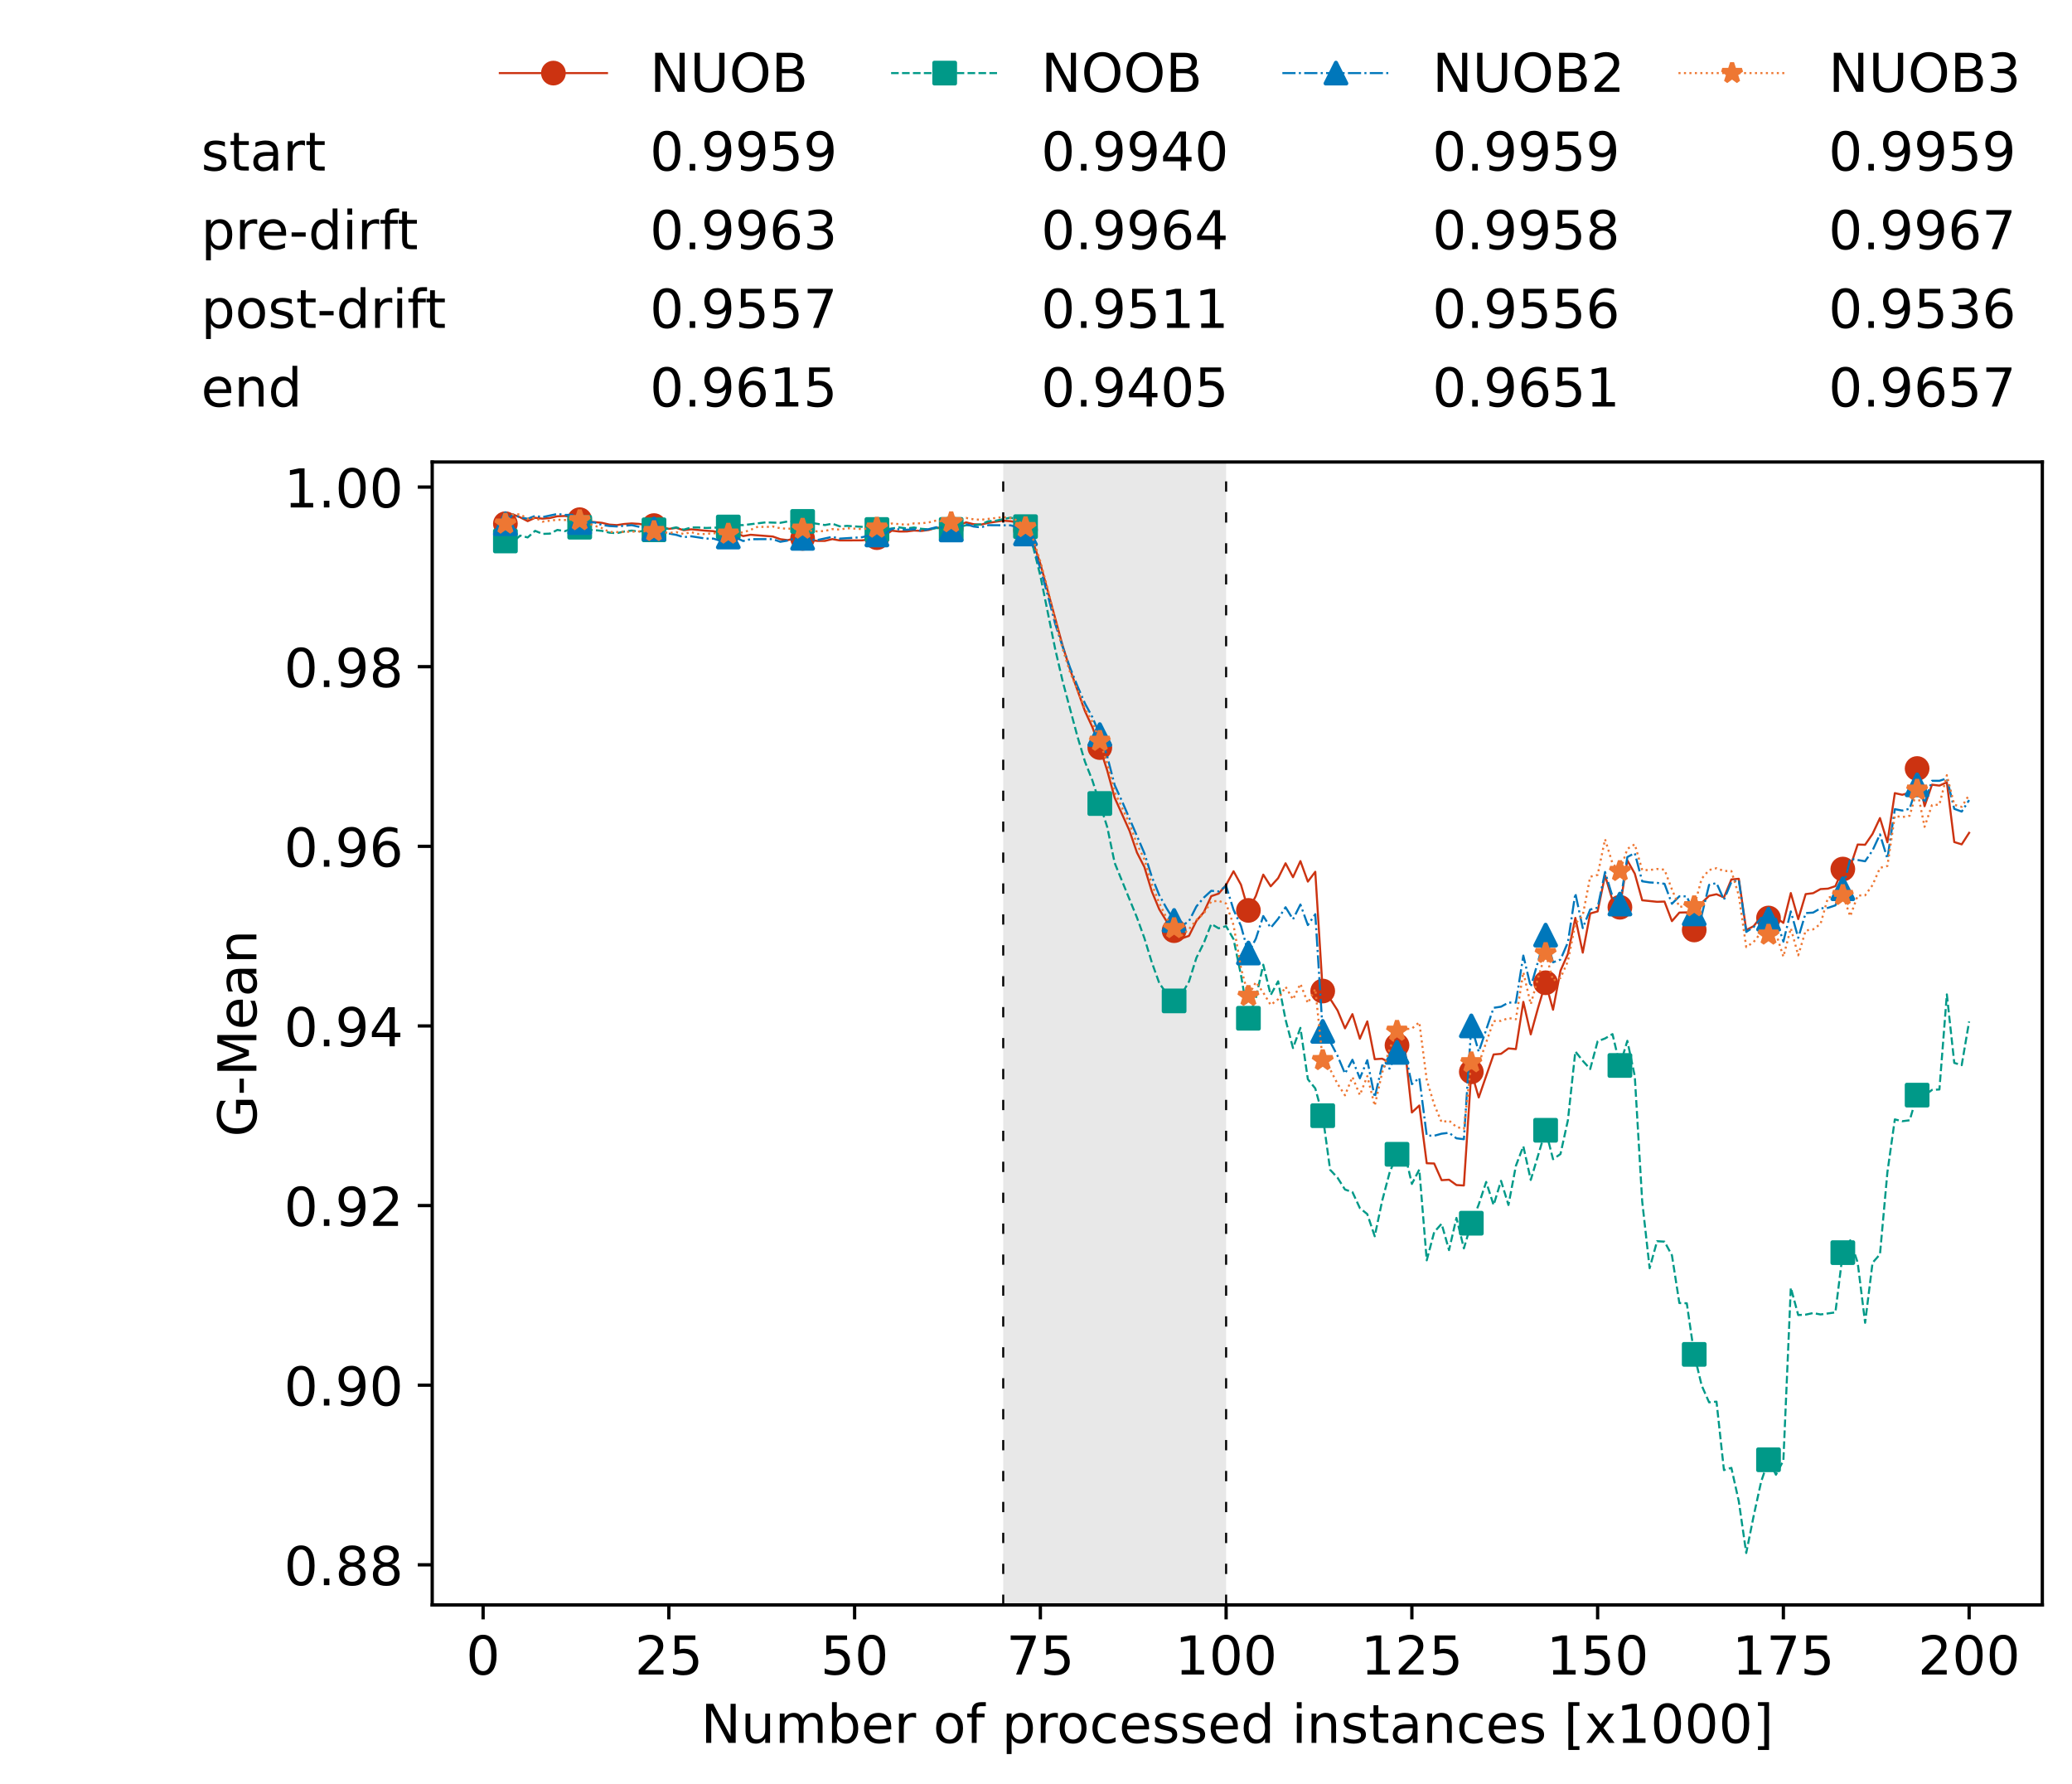 <?xml version="1.0" encoding="utf-8" standalone="no"?>
<!DOCTYPE svg PUBLIC "-//W3C//DTD SVG 1.1//EN"
  "http://www.w3.org/Graphics/SVG/1.1/DTD/svg11.dtd">
<!-- Created with matplotlib (https://matplotlib.org/) -->
<svg height="432.615pt" version="1.1" viewBox="0 0 502.65 432.615" width="502.65pt" xmlns="http://www.w3.org/2000/svg" xmlns:xlink="http://www.w3.org/1999/xlink">
 <defs>
  <style type="text/css">*{stroke-linecap:butt;stroke-linejoin:round;}</style>
 </defs>
 <g id="figure_1">
  <g id="patch_1">
   <path d="M 0 432.615 
L 502.65 432.615 
L 502.65 0 
L 0 0 
z
" style="fill:#ffffff;"/>
  </g>
  <g id="axes_1">
   <g id="patch_2">
    <path d="M 104.85 389.252 
L 495.45 389.252 
L 495.45 112.052 
L 104.85 112.052 
z
" style="fill:#ffffff;"/>
   </g>
   <g id="patch_3">
    <path clip-path="url(#p3dbf9475f4)" d="M 297.446 389.252 
L 297.446 112.052 
L 243.372 112.052 
L 243.372 389.252 
z
" style="fill:#d3d3d3;opacity:0.5;"/>
   </g>
   <g id="matplotlib.axis_1">
    <g id="xtick_1">
     <g id="line2d_1">
      <defs>
       <path d="M 0 0 
L 0 3.5 
" id="m7c2cf3ef25" style="stroke:#000000;stroke-width:0.8;"/>
      </defs>
      <g>
       <use style="stroke:#000000;stroke-width:0.8;" x="117.197" xlink:href="#m7c2cf3ef25" y="389.252"/>
      </g>
     </g>
     <g id="text_1">
      <!-- 0 -->
      <g transform="translate(113.061 406.13)scale(0.13 -0.13)">
       <defs>
        <path d="M 31.781 66.406 
Q 24.172 66.406 20.328 58.906 
Q 16.5 51.422 16.5 36.375 
Q 16.5 21.391 20.328 13.891 
Q 24.172 6.391 31.781 6.391 
Q 39.453 6.391 43.281 13.891 
Q 47.125 21.391 47.125 36.375 
Q 47.125 51.422 43.281 58.906 
Q 39.453 66.406 31.781 66.406 
z
M 31.781 74.219 
Q 44.047 74.219 50.516 64.516 
Q 56.984 54.828 56.984 36.375 
Q 56.984 17.969 50.516 8.266 
Q 44.047 -1.422 31.781 -1.422 
Q 19.531 -1.422 13.062 8.266 
Q 6.594 17.969 6.594 36.375 
Q 6.594 54.828 13.062 64.516 
Q 19.531 74.219 31.781 74.219 
z
" id="DejaVuSans-48"/>
       </defs>
       <use xlink:href="#DejaVuSans-48"/>
      </g>
     </g>
    </g>
    <g id="xtick_2">
     <g id="line2d_2">
      <g>
       <use style="stroke:#000000;stroke-width:0.8;" x="162.259" xlink:href="#m7c2cf3ef25" y="389.252"/>
      </g>
     </g>
     <g id="text_2">
      <!-- 25 -->
      <g transform="translate(153.988 406.13)scale(0.13 -0.13)">
       <defs>
        <path d="M 19.188 8.297 
L 53.609 8.297 
L 53.609 0 
L 7.328 0 
L 7.328 8.297 
Q 12.938 14.109 22.625 23.891 
Q 32.328 33.688 34.812 36.531 
Q 39.547 41.844 41.422 45.531 
Q 43.312 49.219 43.312 52.781 
Q 43.312 58.594 39.234 62.25 
Q 35.156 65.922 28.609 65.922 
Q 23.969 65.922 18.812 64.312 
Q 13.672 62.703 7.812 59.422 
L 7.812 69.391 
Q 13.766 71.781 18.938 73 
Q 24.125 74.219 28.422 74.219 
Q 39.75 74.219 46.484 68.547 
Q 53.219 62.891 53.219 53.422 
Q 53.219 48.922 51.531 44.891 
Q 49.859 40.875 45.406 35.406 
Q 44.188 33.984 37.641 27.219 
Q 31.109 20.453 19.188 8.297 
z
" id="DejaVuSans-50"/>
        <path d="M 10.797 72.906 
L 49.516 72.906 
L 49.516 64.594 
L 19.828 64.594 
L 19.828 46.734 
Q 21.969 47.469 24.109 47.828 
Q 26.266 48.188 28.422 48.188 
Q 40.625 48.188 47.75 41.5 
Q 54.891 34.812 54.891 23.391 
Q 54.891 11.625 47.562 5.094 
Q 40.234 -1.422 26.906 -1.422 
Q 22.312 -1.422 17.547 -0.641 
Q 12.797 0.141 7.719 1.703 
L 7.719 11.625 
Q 12.109 9.234 16.797 8.062 
Q 21.484 6.891 26.703 6.891 
Q 35.156 6.891 40.078 11.328 
Q 45.016 15.766 45.016 23.391 
Q 45.016 31 40.078 35.438 
Q 35.156 39.891 26.703 39.891 
Q 22.75 39.891 18.812 39.016 
Q 14.891 38.141 10.797 36.281 
z
" id="DejaVuSans-53"/>
       </defs>
       <use xlink:href="#DejaVuSans-50"/>
       <use x="63.623" xlink:href="#DejaVuSans-53"/>
      </g>
     </g>
    </g>
    <g id="xtick_3">
     <g id="line2d_3">
      <g>
       <use style="stroke:#000000;stroke-width:0.8;" x="207.322" xlink:href="#m7c2cf3ef25" y="389.252"/>
      </g>
     </g>
     <g id="text_3">
      <!-- 50 -->
      <g transform="translate(199.05 406.13)scale(0.13 -0.13)">
       <use xlink:href="#DejaVuSans-53"/>
       <use x="63.623" xlink:href="#DejaVuSans-48"/>
      </g>
     </g>
    </g>
    <g id="xtick_4">
     <g id="line2d_4">
      <g>
       <use style="stroke:#000000;stroke-width:0.8;" x="252.384" xlink:href="#m7c2cf3ef25" y="389.252"/>
      </g>
     </g>
     <g id="text_4">
      <!-- 75 -->
      <g transform="translate(244.113 406.13)scale(0.13 -0.13)">
       <defs>
        <path d="M 8.203 72.906 
L 55.078 72.906 
L 55.078 68.703 
L 28.609 0 
L 18.312 0 
L 43.219 64.594 
L 8.203 64.594 
z
" id="DejaVuSans-55"/>
       </defs>
       <use xlink:href="#DejaVuSans-55"/>
       <use x="63.623" xlink:href="#DejaVuSans-53"/>
      </g>
     </g>
    </g>
    <g id="xtick_5">
     <g id="line2d_5">
      <g>
       <use style="stroke:#000000;stroke-width:0.8;" x="297.446" xlink:href="#m7c2cf3ef25" y="389.252"/>
      </g>
     </g>
     <g id="text_5">
      <!-- 100 -->
      <g transform="translate(285.039 406.13)scale(0.13 -0.13)">
       <defs>
        <path d="M 12.406 8.297 
L 28.516 8.297 
L 28.516 63.922 
L 10.984 60.406 
L 10.984 69.391 
L 28.422 72.906 
L 38.281 72.906 
L 38.281 8.297 
L 54.391 8.297 
L 54.391 0 
L 12.406 0 
z
" id="DejaVuSans-49"/>
       </defs>
       <use xlink:href="#DejaVuSans-49"/>
       <use x="63.623" xlink:href="#DejaVuSans-48"/>
       <use x="127.246" xlink:href="#DejaVuSans-48"/>
      </g>
     </g>
    </g>
    <g id="xtick_6">
     <g id="line2d_6">
      <g>
       <use style="stroke:#000000;stroke-width:0.8;" x="342.509" xlink:href="#m7c2cf3ef25" y="389.252"/>
      </g>
     </g>
     <g id="text_6">
      <!-- 125 -->
      <g transform="translate(330.102 406.13)scale(0.13 -0.13)">
       <use xlink:href="#DejaVuSans-49"/>
       <use x="63.623" xlink:href="#DejaVuSans-50"/>
       <use x="127.246" xlink:href="#DejaVuSans-53"/>
      </g>
     </g>
    </g>
    <g id="xtick_7">
     <g id="line2d_7">
      <g>
       <use style="stroke:#000000;stroke-width:0.8;" x="387.571" xlink:href="#m7c2cf3ef25" y="389.252"/>
      </g>
     </g>
     <g id="text_7">
      <!-- 150 -->
      <g transform="translate(375.164 406.13)scale(0.13 -0.13)">
       <use xlink:href="#DejaVuSans-49"/>
       <use x="63.623" xlink:href="#DejaVuSans-53"/>
       <use x="127.246" xlink:href="#DejaVuSans-48"/>
      </g>
     </g>
    </g>
    <g id="xtick_8">
     <g id="line2d_8">
      <g>
       <use style="stroke:#000000;stroke-width:0.8;" x="432.633" xlink:href="#m7c2cf3ef25" y="389.252"/>
      </g>
     </g>
     <g id="text_8">
      <!-- 175 -->
      <g transform="translate(420.226 406.13)scale(0.13 -0.13)">
       <use xlink:href="#DejaVuSans-49"/>
       <use x="63.623" xlink:href="#DejaVuSans-55"/>
       <use x="127.246" xlink:href="#DejaVuSans-53"/>
      </g>
     </g>
    </g>
    <g id="xtick_9">
     <g id="line2d_9">
      <g>
       <use style="stroke:#000000;stroke-width:0.8;" x="477.695" xlink:href="#m7c2cf3ef25" y="389.252"/>
      </g>
     </g>
     <g id="text_9">
      <!-- 200 -->
      <g transform="translate(465.289 406.13)scale(0.13 -0.13)">
       <use xlink:href="#DejaVuSans-50"/>
       <use x="63.623" xlink:href="#DejaVuSans-48"/>
       <use x="127.246" xlink:href="#DejaVuSans-48"/>
      </g>
     </g>
    </g>
    <g id="text_10">
     <!-- Number of processed instances [x1000] -->
     <g transform="translate(170.025 422.711)scale(0.13 -0.13)">
      <defs>
       <path d="M 9.812 72.906 
L 23.094 72.906 
L 55.422 11.922 
L 55.422 72.906 
L 64.984 72.906 
L 64.984 0 
L 51.703 0 
L 19.391 60.984 
L 19.391 0 
L 9.812 0 
z
" id="DejaVuSans-78"/>
       <path d="M 8.5 21.578 
L 8.5 54.688 
L 17.484 54.688 
L 17.484 21.922 
Q 17.484 14.156 20.5 10.266 
Q 23.531 6.391 29.594 6.391 
Q 36.859 6.391 41.078 11.031 
Q 45.312 15.672 45.312 23.688 
L 45.312 54.688 
L 54.297 54.688 
L 54.297 0 
L 45.312 0 
L 45.312 8.406 
Q 42.047 3.422 37.719 1 
Q 33.406 -1.422 27.688 -1.422 
Q 18.266 -1.422 13.375 4.438 
Q 8.5 10.297 8.5 21.578 
z
M 31.109 56 
z
" id="DejaVuSans-117"/>
       <path d="M 52 44.188 
Q 55.375 50.25 60.062 53.125 
Q 64.75 56 71.094 56 
Q 79.641 56 84.281 50.016 
Q 88.922 44.047 88.922 33.016 
L 88.922 0 
L 79.891 0 
L 79.891 32.719 
Q 79.891 40.578 77.094 44.375 
Q 74.312 48.188 68.609 48.188 
Q 61.625 48.188 57.562 43.547 
Q 53.516 38.922 53.516 30.906 
L 53.516 0 
L 44.484 0 
L 44.484 32.719 
Q 44.484 40.625 41.703 44.406 
Q 38.922 48.188 33.109 48.188 
Q 26.219 48.188 22.156 43.531 
Q 18.109 38.875 18.109 30.906 
L 18.109 0 
L 9.078 0 
L 9.078 54.688 
L 18.109 54.688 
L 18.109 46.188 
Q 21.188 51.219 25.484 53.609 
Q 29.781 56 35.688 56 
Q 41.656 56 45.828 52.969 
Q 50 49.953 52 44.188 
z
" id="DejaVuSans-109"/>
       <path d="M 48.688 27.297 
Q 48.688 37.203 44.609 42.844 
Q 40.531 48.484 33.406 48.484 
Q 26.266 48.484 22.188 42.844 
Q 18.109 37.203 18.109 27.297 
Q 18.109 17.391 22.188 11.75 
Q 26.266 6.109 33.406 6.109 
Q 40.531 6.109 44.609 11.75 
Q 48.688 17.391 48.688 27.297 
z
M 18.109 46.391 
Q 20.953 51.266 25.266 53.625 
Q 29.594 56 35.594 56 
Q 45.562 56 51.781 48.094 
Q 58.016 40.188 58.016 27.297 
Q 58.016 14.406 51.781 6.484 
Q 45.562 -1.422 35.594 -1.422 
Q 29.594 -1.422 25.266 0.953 
Q 20.953 3.328 18.109 8.203 
L 18.109 0 
L 9.078 0 
L 9.078 75.984 
L 18.109 75.984 
z
" id="DejaVuSans-98"/>
       <path d="M 56.203 29.594 
L 56.203 25.203 
L 14.891 25.203 
Q 15.484 15.922 20.484 11.062 
Q 25.484 6.203 34.422 6.203 
Q 39.594 6.203 44.453 7.469 
Q 49.312 8.734 54.109 11.281 
L 54.109 2.781 
Q 49.266 0.734 44.188 -0.344 
Q 39.109 -1.422 33.891 -1.422 
Q 20.797 -1.422 13.156 6.188 
Q 5.516 13.812 5.516 26.812 
Q 5.516 40.234 12.766 48.109 
Q 20.016 56 32.328 56 
Q 43.359 56 49.781 48.891 
Q 56.203 41.797 56.203 29.594 
z
M 47.219 32.234 
Q 47.125 39.594 43.094 43.984 
Q 39.062 48.391 32.422 48.391 
Q 24.906 48.391 20.391 44.141 
Q 15.875 39.891 15.188 32.172 
z
" id="DejaVuSans-101"/>
       <path d="M 41.109 46.297 
Q 39.594 47.172 37.812 47.578 
Q 36.031 48 33.891 48 
Q 26.266 48 22.188 43.047 
Q 18.109 38.094 18.109 28.812 
L 18.109 0 
L 9.078 0 
L 9.078 54.688 
L 18.109 54.688 
L 18.109 46.188 
Q 20.953 51.172 25.484 53.578 
Q 30.031 56 36.531 56 
Q 37.453 56 38.578 55.875 
Q 39.703 55.766 41.062 55.516 
z
" id="DejaVuSans-114"/>
       <path id="DejaVuSans-32"/>
       <path d="M 30.609 48.391 
Q 23.391 48.391 19.188 42.75 
Q 14.984 37.109 14.984 27.297 
Q 14.984 17.484 19.156 11.844 
Q 23.344 6.203 30.609 6.203 
Q 37.797 6.203 41.984 11.859 
Q 46.188 17.531 46.188 27.297 
Q 46.188 37.016 41.984 42.703 
Q 37.797 48.391 30.609 48.391 
z
M 30.609 56 
Q 42.328 56 49.016 48.375 
Q 55.719 40.766 55.719 27.297 
Q 55.719 13.875 49.016 6.219 
Q 42.328 -1.422 30.609 -1.422 
Q 18.844 -1.422 12.172 6.219 
Q 5.516 13.875 5.516 27.297 
Q 5.516 40.766 12.172 48.375 
Q 18.844 56 30.609 56 
z
" id="DejaVuSans-111"/>
       <path d="M 37.109 75.984 
L 37.109 68.5 
L 28.516 68.5 
Q 23.688 68.5 21.797 66.547 
Q 19.922 64.594 19.922 59.516 
L 19.922 54.688 
L 34.719 54.688 
L 34.719 47.703 
L 19.922 47.703 
L 19.922 0 
L 10.891 0 
L 10.891 47.703 
L 2.297 47.703 
L 2.297 54.688 
L 10.891 54.688 
L 10.891 58.5 
Q 10.891 67.625 15.141 71.797 
Q 19.391 75.984 28.609 75.984 
z
" id="DejaVuSans-102"/>
       <path d="M 18.109 8.203 
L 18.109 -20.797 
L 9.078 -20.797 
L 9.078 54.688 
L 18.109 54.688 
L 18.109 46.391 
Q 20.953 51.266 25.266 53.625 
Q 29.594 56 35.594 56 
Q 45.562 56 51.781 48.094 
Q 58.016 40.188 58.016 27.297 
Q 58.016 14.406 51.781 6.484 
Q 45.562 -1.422 35.594 -1.422 
Q 29.594 -1.422 25.266 0.953 
Q 20.953 3.328 18.109 8.203 
z
M 48.688 27.297 
Q 48.688 37.203 44.609 42.844 
Q 40.531 48.484 33.406 48.484 
Q 26.266 48.484 22.188 42.844 
Q 18.109 37.203 18.109 27.297 
Q 18.109 17.391 22.188 11.75 
Q 26.266 6.109 33.406 6.109 
Q 40.531 6.109 44.609 11.75 
Q 48.688 17.391 48.688 27.297 
z
" id="DejaVuSans-112"/>
       <path d="M 48.781 52.594 
L 48.781 44.188 
Q 44.969 46.297 41.141 47.344 
Q 37.312 48.391 33.406 48.391 
Q 24.656 48.391 19.812 42.844 
Q 14.984 37.312 14.984 27.297 
Q 14.984 17.281 19.812 11.734 
Q 24.656 6.203 33.406 6.203 
Q 37.312 6.203 41.141 7.25 
Q 44.969 8.297 48.781 10.406 
L 48.781 2.094 
Q 45.016 0.344 40.984 -0.531 
Q 36.969 -1.422 32.422 -1.422 
Q 20.062 -1.422 12.781 6.344 
Q 5.516 14.109 5.516 27.297 
Q 5.516 40.672 12.859 48.328 
Q 20.219 56 33.016 56 
Q 37.156 56 41.109 55.141 
Q 45.062 54.297 48.781 52.594 
z
" id="DejaVuSans-99"/>
       <path d="M 44.281 53.078 
L 44.281 44.578 
Q 40.484 46.531 36.375 47.5 
Q 32.281 48.484 27.875 48.484 
Q 21.188 48.484 17.844 46.438 
Q 14.5 44.391 14.5 40.281 
Q 14.5 37.156 16.891 35.375 
Q 19.281 33.594 26.516 31.984 
L 29.594 31.297 
Q 39.156 29.25 43.188 25.516 
Q 47.219 21.781 47.219 15.094 
Q 47.219 7.469 41.188 3.016 
Q 35.156 -1.422 24.609 -1.422 
Q 20.219 -1.422 15.453 -0.562 
Q 10.688 0.297 5.422 2 
L 5.422 11.281 
Q 10.406 8.688 15.234 7.391 
Q 20.062 6.109 24.812 6.109 
Q 31.156 6.109 34.562 8.281 
Q 37.984 10.453 37.984 14.406 
Q 37.984 18.062 35.516 20.016 
Q 33.062 21.969 24.703 23.781 
L 21.578 24.516 
Q 13.234 26.266 9.516 29.906 
Q 5.812 33.547 5.812 39.891 
Q 5.812 47.609 11.281 51.797 
Q 16.75 56 26.812 56 
Q 31.781 56 36.172 55.266 
Q 40.578 54.547 44.281 53.078 
z
" id="DejaVuSans-115"/>
       <path d="M 45.406 46.391 
L 45.406 75.984 
L 54.391 75.984 
L 54.391 0 
L 45.406 0 
L 45.406 8.203 
Q 42.578 3.328 38.25 0.953 
Q 33.938 -1.422 27.875 -1.422 
Q 17.969 -1.422 11.734 6.484 
Q 5.516 14.406 5.516 27.297 
Q 5.516 40.188 11.734 48.094 
Q 17.969 56 27.875 56 
Q 33.938 56 38.25 53.625 
Q 42.578 51.266 45.406 46.391 
z
M 14.797 27.297 
Q 14.797 17.391 18.875 11.75 
Q 22.953 6.109 30.078 6.109 
Q 37.203 6.109 41.297 11.75 
Q 45.406 17.391 45.406 27.297 
Q 45.406 37.203 41.297 42.844 
Q 37.203 48.484 30.078 48.484 
Q 22.953 48.484 18.875 42.844 
Q 14.797 37.203 14.797 27.297 
z
" id="DejaVuSans-100"/>
       <path d="M 9.422 54.688 
L 18.406 54.688 
L 18.406 0 
L 9.422 0 
z
M 9.422 75.984 
L 18.406 75.984 
L 18.406 64.594 
L 9.422 64.594 
z
" id="DejaVuSans-105"/>
       <path d="M 54.891 33.016 
L 54.891 0 
L 45.906 0 
L 45.906 32.719 
Q 45.906 40.484 42.875 44.328 
Q 39.844 48.188 33.797 48.188 
Q 26.516 48.188 22.312 43.547 
Q 18.109 38.922 18.109 30.906 
L 18.109 0 
L 9.078 0 
L 9.078 54.688 
L 18.109 54.688 
L 18.109 46.188 
Q 21.344 51.125 25.703 53.562 
Q 30.078 56 35.797 56 
Q 45.219 56 50.047 50.172 
Q 54.891 44.344 54.891 33.016 
z
" id="DejaVuSans-110"/>
       <path d="M 18.312 70.219 
L 18.312 54.688 
L 36.812 54.688 
L 36.812 47.703 
L 18.312 47.703 
L 18.312 18.016 
Q 18.312 11.328 20.141 9.422 
Q 21.969 7.516 27.594 7.516 
L 36.812 7.516 
L 36.812 0 
L 27.594 0 
Q 17.188 0 13.234 3.875 
Q 9.281 7.766 9.281 18.016 
L 9.281 47.703 
L 2.688 47.703 
L 2.688 54.688 
L 9.281 54.688 
L 9.281 70.219 
z
" id="DejaVuSans-116"/>
       <path d="M 34.281 27.484 
Q 23.391 27.484 19.188 25 
Q 14.984 22.516 14.984 16.5 
Q 14.984 11.719 18.141 8.906 
Q 21.297 6.109 26.703 6.109 
Q 34.188 6.109 38.703 11.406 
Q 43.219 16.703 43.219 25.484 
L 43.219 27.484 
z
M 52.203 31.203 
L 52.203 0 
L 43.219 0 
L 43.219 8.297 
Q 40.141 3.328 35.547 0.953 
Q 30.953 -1.422 24.312 -1.422 
Q 15.922 -1.422 10.953 3.297 
Q 6 8.016 6 15.922 
Q 6 25.141 12.172 29.828 
Q 18.359 34.516 30.609 34.516 
L 43.219 34.516 
L 43.219 35.406 
Q 43.219 41.609 39.141 45 
Q 35.062 48.391 27.688 48.391 
Q 23 48.391 18.547 47.266 
Q 14.109 46.141 10.016 43.891 
L 10.016 52.203 
Q 14.938 54.109 19.578 55.047 
Q 24.219 56 28.609 56 
Q 40.484 56 46.344 49.844 
Q 52.203 43.703 52.203 31.203 
z
" id="DejaVuSans-97"/>
       <path d="M 8.594 75.984 
L 29.297 75.984 
L 29.297 69 
L 17.578 69 
L 17.578 -6.203 
L 29.297 -6.203 
L 29.297 -13.188 
L 8.594 -13.188 
z
" id="DejaVuSans-91"/>
       <path d="M 54.891 54.688 
L 35.109 28.078 
L 55.906 0 
L 45.312 0 
L 29.391 21.484 
L 13.484 0 
L 2.875 0 
L 24.125 28.609 
L 4.688 54.688 
L 15.281 54.688 
L 29.781 35.203 
L 44.281 54.688 
z
" id="DejaVuSans-120"/>
       <path d="M 30.422 75.984 
L 30.422 -13.188 
L 9.719 -13.188 
L 9.719 -6.203 
L 21.391 -6.203 
L 21.391 69 
L 9.719 69 
L 9.719 75.984 
z
" id="DejaVuSans-93"/>
      </defs>
      <use xlink:href="#DejaVuSans-78"/>
      <use x="74.805" xlink:href="#DejaVuSans-117"/>
      <use x="138.184" xlink:href="#DejaVuSans-109"/>
      <use x="235.596" xlink:href="#DejaVuSans-98"/>
      <use x="299.072" xlink:href="#DejaVuSans-101"/>
      <use x="360.596" xlink:href="#DejaVuSans-114"/>
      <use x="401.709" xlink:href="#DejaVuSans-32"/>
      <use x="433.496" xlink:href="#DejaVuSans-111"/>
      <use x="494.678" xlink:href="#DejaVuSans-102"/>
      <use x="529.883" xlink:href="#DejaVuSans-32"/>
      <use x="561.67" xlink:href="#DejaVuSans-112"/>
      <use x="625.146" xlink:href="#DejaVuSans-114"/>
      <use x="664.01" xlink:href="#DejaVuSans-111"/>
      <use x="725.191" xlink:href="#DejaVuSans-99"/>
      <use x="780.172" xlink:href="#DejaVuSans-101"/>
      <use x="841.695" xlink:href="#DejaVuSans-115"/>
      <use x="893.795" xlink:href="#DejaVuSans-115"/>
      <use x="945.895" xlink:href="#DejaVuSans-101"/>
      <use x="1007.418" xlink:href="#DejaVuSans-100"/>
      <use x="1070.895" xlink:href="#DejaVuSans-32"/>
      <use x="1102.682" xlink:href="#DejaVuSans-105"/>
      <use x="1130.465" xlink:href="#DejaVuSans-110"/>
      <use x="1193.844" xlink:href="#DejaVuSans-115"/>
      <use x="1245.943" xlink:href="#DejaVuSans-116"/>
      <use x="1285.152" xlink:href="#DejaVuSans-97"/>
      <use x="1346.432" xlink:href="#DejaVuSans-110"/>
      <use x="1409.811" xlink:href="#DejaVuSans-99"/>
      <use x="1464.791" xlink:href="#DejaVuSans-101"/>
      <use x="1526.314" xlink:href="#DejaVuSans-115"/>
      <use x="1578.414" xlink:href="#DejaVuSans-32"/>
      <use x="1610.201" xlink:href="#DejaVuSans-91"/>
      <use x="1649.215" xlink:href="#DejaVuSans-120"/>
      <use x="1708.395" xlink:href="#DejaVuSans-49"/>
      <use x="1772.018" xlink:href="#DejaVuSans-48"/>
      <use x="1835.641" xlink:href="#DejaVuSans-48"/>
      <use x="1899.264" xlink:href="#DejaVuSans-48"/>
      <use x="1962.887" xlink:href="#DejaVuSans-93"/>
     </g>
    </g>
   </g>
   <g id="matplotlib.axis_2">
    <g id="ytick_1">
     <g id="line2d_10">
      <defs>
       <path d="M 0 0 
L -3.5 0 
" id="m7f431722c7" style="stroke:#000000;stroke-width:0.8;"/>
      </defs>
      <g>
       <use style="stroke:#000000;stroke-width:0.8;" x="104.85" xlink:href="#m7f431722c7" y="379.517"/>
      </g>
     </g>
     <g id="text_11">
      <!-- 0.88 -->
      <g transform="translate(68.905 384.456)scale(0.13 -0.13)">
       <defs>
        <path d="M 10.688 12.406 
L 21 12.406 
L 21 0 
L 10.688 0 
z
" id="DejaVuSans-46"/>
        <path d="M 31.781 34.625 
Q 24.75 34.625 20.719 30.859 
Q 16.703 27.094 16.703 20.516 
Q 16.703 13.922 20.719 10.156 
Q 24.75 6.391 31.781 6.391 
Q 38.812 6.391 42.859 10.172 
Q 46.922 13.969 46.922 20.516 
Q 46.922 27.094 42.891 30.859 
Q 38.875 34.625 31.781 34.625 
z
M 21.922 38.812 
Q 15.578 40.375 12.031 44.719 
Q 8.5 49.078 8.5 55.328 
Q 8.5 64.062 14.719 69.141 
Q 20.953 74.219 31.781 74.219 
Q 42.672 74.219 48.875 69.141 
Q 55.078 64.062 55.078 55.328 
Q 55.078 49.078 51.531 44.719 
Q 48 40.375 41.703 38.812 
Q 48.828 37.156 52.797 32.312 
Q 56.781 27.484 56.781 20.516 
Q 56.781 9.906 50.312 4.234 
Q 43.844 -1.422 31.781 -1.422 
Q 19.734 -1.422 13.25 4.234 
Q 6.781 9.906 6.781 20.516 
Q 6.781 27.484 10.781 32.312 
Q 14.797 37.156 21.922 38.812 
z
M 18.312 54.391 
Q 18.312 48.734 21.844 45.562 
Q 25.391 42.391 31.781 42.391 
Q 38.141 42.391 41.719 45.562 
Q 45.312 48.734 45.312 54.391 
Q 45.312 60.062 41.719 63.234 
Q 38.141 66.406 31.781 66.406 
Q 25.391 66.406 21.844 63.234 
Q 18.312 60.062 18.312 54.391 
z
" id="DejaVuSans-56"/>
       </defs>
       <use xlink:href="#DejaVuSans-48"/>
       <use x="63.623" xlink:href="#DejaVuSans-46"/>
       <use x="95.41" xlink:href="#DejaVuSans-56"/>
       <use x="159.033" xlink:href="#DejaVuSans-56"/>
      </g>
     </g>
    </g>
    <g id="ytick_2">
     <g id="line2d_11">
      <g>
       <use style="stroke:#000000;stroke-width:0.8;" x="104.85" xlink:href="#m7f431722c7" y="335.953"/>
      </g>
     </g>
     <g id="text_12">
      <!-- 0.90 -->
      <g transform="translate(68.905 340.892)scale(0.13 -0.13)">
       <defs>
        <path d="M 10.984 1.516 
L 10.984 10.5 
Q 14.703 8.734 18.5 7.812 
Q 22.312 6.891 25.984 6.891 
Q 35.75 6.891 40.891 13.453 
Q 46.047 20.016 46.781 33.406 
Q 43.953 29.203 39.594 26.953 
Q 35.25 24.703 29.984 24.703 
Q 19.047 24.703 12.672 31.312 
Q 6.297 37.938 6.297 49.422 
Q 6.297 60.641 12.938 67.422 
Q 19.578 74.219 30.609 74.219 
Q 43.266 74.219 49.922 64.516 
Q 56.594 54.828 56.594 36.375 
Q 56.594 19.141 48.406 8.859 
Q 40.234 -1.422 26.422 -1.422 
Q 22.703 -1.422 18.891 -0.688 
Q 15.094 0.047 10.984 1.516 
z
M 30.609 32.422 
Q 37.25 32.422 41.125 36.953 
Q 45.016 41.5 45.016 49.422 
Q 45.016 57.281 41.125 61.844 
Q 37.25 66.406 30.609 66.406 
Q 23.969 66.406 20.094 61.844 
Q 16.219 57.281 16.219 49.422 
Q 16.219 41.5 20.094 36.953 
Q 23.969 32.422 30.609 32.422 
z
" id="DejaVuSans-57"/>
       </defs>
       <use xlink:href="#DejaVuSans-48"/>
       <use x="63.623" xlink:href="#DejaVuSans-46"/>
       <use x="95.41" xlink:href="#DejaVuSans-57"/>
       <use x="159.033" xlink:href="#DejaVuSans-48"/>
      </g>
     </g>
    </g>
    <g id="ytick_3">
     <g id="line2d_12">
      <g>
       <use style="stroke:#000000;stroke-width:0.8;" x="104.85" xlink:href="#m7f431722c7" y="292.389"/>
      </g>
     </g>
     <g id="text_13">
      <!-- 0.92 -->
      <g transform="translate(68.905 297.328)scale(0.13 -0.13)">
       <use xlink:href="#DejaVuSans-48"/>
       <use x="63.623" xlink:href="#DejaVuSans-46"/>
       <use x="95.41" xlink:href="#DejaVuSans-57"/>
       <use x="159.033" xlink:href="#DejaVuSans-50"/>
      </g>
     </g>
    </g>
    <g id="ytick_4">
     <g id="line2d_13">
      <g>
       <use style="stroke:#000000;stroke-width:0.8;" x="104.85" xlink:href="#m7f431722c7" y="248.825"/>
      </g>
     </g>
     <g id="text_14">
      <!-- 0.94 -->
      <g transform="translate(68.905 253.764)scale(0.13 -0.13)">
       <defs>
        <path d="M 37.797 64.312 
L 12.891 25.391 
L 37.797 25.391 
z
M 35.203 72.906 
L 47.609 72.906 
L 47.609 25.391 
L 58.016 25.391 
L 58.016 17.188 
L 47.609 17.188 
L 47.609 0 
L 37.797 0 
L 37.797 17.188 
L 4.891 17.188 
L 4.891 26.703 
z
" id="DejaVuSans-52"/>
       </defs>
       <use xlink:href="#DejaVuSans-48"/>
       <use x="63.623" xlink:href="#DejaVuSans-46"/>
       <use x="95.41" xlink:href="#DejaVuSans-57"/>
       <use x="159.033" xlink:href="#DejaVuSans-52"/>
      </g>
     </g>
    </g>
    <g id="ytick_5">
     <g id="line2d_14">
      <g>
       <use style="stroke:#000000;stroke-width:0.8;" x="104.85" xlink:href="#m7f431722c7" y="205.261"/>
      </g>
     </g>
     <g id="text_15">
      <!-- 0.96 -->
      <g transform="translate(68.905 210.2)scale(0.13 -0.13)">
       <defs>
        <path d="M 33.016 40.375 
Q 26.375 40.375 22.484 35.828 
Q 18.609 31.297 18.609 23.391 
Q 18.609 15.531 22.484 10.953 
Q 26.375 6.391 33.016 6.391 
Q 39.656 6.391 43.531 10.953 
Q 47.406 15.531 47.406 23.391 
Q 47.406 31.297 43.531 35.828 
Q 39.656 40.375 33.016 40.375 
z
M 52.594 71.297 
L 52.594 62.312 
Q 48.875 64.062 45.094 64.984 
Q 41.312 65.922 37.594 65.922 
Q 27.828 65.922 22.672 59.328 
Q 17.531 52.734 16.797 39.406 
Q 19.672 43.656 24.016 45.922 
Q 28.375 48.188 33.594 48.188 
Q 44.578 48.188 50.953 41.516 
Q 57.328 34.859 57.328 23.391 
Q 57.328 12.156 50.688 5.359 
Q 44.047 -1.422 33.016 -1.422 
Q 20.359 -1.422 13.672 8.266 
Q 6.984 17.969 6.984 36.375 
Q 6.984 53.656 15.188 63.938 
Q 23.391 74.219 37.203 74.219 
Q 40.922 74.219 44.703 73.484 
Q 48.484 72.75 52.594 71.297 
z
" id="DejaVuSans-54"/>
       </defs>
       <use xlink:href="#DejaVuSans-48"/>
       <use x="63.623" xlink:href="#DejaVuSans-46"/>
       <use x="95.41" xlink:href="#DejaVuSans-57"/>
       <use x="159.033" xlink:href="#DejaVuSans-54"/>
      </g>
     </g>
    </g>
    <g id="ytick_6">
     <g id="line2d_15">
      <g>
       <use style="stroke:#000000;stroke-width:0.8;" x="104.85" xlink:href="#m7f431722c7" y="161.696"/>
      </g>
     </g>
     <g id="text_16">
      <!-- 0.98 -->
      <g transform="translate(68.905 166.635)scale(0.13 -0.13)">
       <use xlink:href="#DejaVuSans-48"/>
       <use x="63.623" xlink:href="#DejaVuSans-46"/>
       <use x="95.41" xlink:href="#DejaVuSans-57"/>
       <use x="159.033" xlink:href="#DejaVuSans-56"/>
      </g>
     </g>
    </g>
    <g id="ytick_7">
     <g id="line2d_16">
      <g>
       <use style="stroke:#000000;stroke-width:0.8;" x="104.85" xlink:href="#m7f431722c7" y="118.132"/>
      </g>
     </g>
     <g id="text_17">
      <!-- 1.00 -->
      <g transform="translate(68.905 123.071)scale(0.13 -0.13)">
       <use xlink:href="#DejaVuSans-49"/>
       <use x="63.623" xlink:href="#DejaVuSans-46"/>
       <use x="95.41" xlink:href="#DejaVuSans-48"/>
       <use x="159.033" xlink:href="#DejaVuSans-48"/>
      </g>
     </g>
    </g>
    <g id="text_18">
     <!-- G-Mean -->
     <g transform="translate(62.201 275.744)rotate(-90)scale(0.13 -0.13)">
      <defs>
       <path d="M 59.516 10.406 
L 59.516 29.984 
L 43.406 29.984 
L 43.406 38.094 
L 69.281 38.094 
L 69.281 6.781 
Q 63.578 2.734 56.688 0.656 
Q 49.812 -1.422 42 -1.422 
Q 24.906 -1.422 15.25 8.562 
Q 5.609 18.562 5.609 36.375 
Q 5.609 54.25 15.25 64.234 
Q 24.906 74.219 42 74.219 
Q 49.125 74.219 55.547 72.453 
Q 61.969 70.703 67.391 67.281 
L 67.391 56.781 
Q 61.922 61.422 55.766 63.766 
Q 49.609 66.109 42.828 66.109 
Q 29.438 66.109 22.719 58.641 
Q 16.016 51.172 16.016 36.375 
Q 16.016 21.625 22.719 14.156 
Q 29.438 6.688 42.828 6.688 
Q 48.047 6.688 52.141 7.594 
Q 56.25 8.5 59.516 10.406 
z
" id="DejaVuSans-71"/>
       <path d="M 4.891 31.391 
L 31.203 31.391 
L 31.203 23.391 
L 4.891 23.391 
z
" id="DejaVuSans-45"/>
       <path d="M 9.812 72.906 
L 24.516 72.906 
L 43.109 23.297 
L 61.812 72.906 
L 76.516 72.906 
L 76.516 0 
L 66.891 0 
L 66.891 64.016 
L 48.094 14.016 
L 38.188 14.016 
L 19.391 64.016 
L 19.391 0 
L 9.812 0 
z
" id="DejaVuSans-77"/>
      </defs>
      <use xlink:href="#DejaVuSans-71"/>
      <use x="77.49" xlink:href="#DejaVuSans-45"/>
      <use x="113.574" xlink:href="#DejaVuSans-77"/>
      <use x="199.854" xlink:href="#DejaVuSans-101"/>
      <use x="261.377" xlink:href="#DejaVuSans-97"/>
      <use x="322.656" xlink:href="#DejaVuSans-110"/>
     </g>
    </g>
   </g>
   <g id="line2d_17"/>
   <g id="line2d_18"/>
   <g id="line2d_19"/>
   <g id="line2d_20"/>
   <g id="line2d_21"/>
   <g id="line2d_22">
    <path clip-path="url(#p3dbf9475f4)" d="M 122.605 127.023 
L 124.407 124.758 
L 126.21 125.473 
L 128.012 126.395 
L 129.815 125.583 
L 131.617 125.794 
L 133.419 125.632 
L 135.222 125.209 
L 137.024 125.145 
L 138.827 125.317 
L 140.629 126.044 
L 142.432 126.456 
L 146.037 126.805 
L 147.839 127.233 
L 149.642 127.358 
L 151.444 127.083 
L 153.247 126.948 
L 155.049 127.063 
L 156.852 127.382 
L 158.654 127.473 
L 162.259 128.261 
L 164.062 128.036 
L 165.864 128.594 
L 167.667 128.376 
L 171.272 128.716 
L 173.074 128.827 
L 174.877 129.284 
L 176.679 129.165 
L 178.482 129.188 
L 180.284 130.021 
L 182.087 129.696 
L 187.494 130.126 
L 189.297 130.774 
L 191.099 131.003 
L 192.902 130.565 
L 194.704 130.571 
L 196.507 131 
L 198.309 131.193 
L 200.112 131.191 
L 201.914 130.751 
L 203.717 131.073 
L 209.124 131.054 
L 210.927 130.829 
L 214.532 129.959 
L 216.334 128.704 
L 218.137 128.909 
L 219.939 128.903 
L 221.742 128.67 
L 223.544 128.77 
L 225.347 128.532 
L 227.149 127.971 
L 230.754 128.202 
L 234.359 126.686 
L 236.162 127.133 
L 237.964 127.24 
L 239.767 126.811 
L 243.372 126.272 
L 245.174 126.418 
L 246.976 126.72 
L 248.779 128.509 
L 250.581 131.374 
L 252.384 136.746 
L 257.791 156.614 
L 259.594 162.395 
L 263.199 172.467 
L 265.001 176.357 
L 266.804 181.311 
L 268.606 186.877 
L 270.409 193.485 
L 274.014 201.502 
L 275.816 206.777 
L 277.619 210.286 
L 279.421 216.198 
L 281.224 220.53 
L 283.026 223.496 
L 284.829 225.717 
L 286.631 227.625 
L 288.434 226.979 
L 290.236 223.355 
L 292.039 221.233 
L 293.841 217.345 
L 295.644 216.731 
L 297.446 214.605 
L 299.249 211.31 
L 301.051 214.574 
L 302.854 220.802 
L 304.656 217.297 
L 306.459 212.128 
L 308.261 214.959 
L 310.064 212.988 
L 311.866 209.375 
L 313.669 212.76 
L 315.471 208.844 
L 317.274 213.82 
L 319.076 211.435 
L 320.879 240.362 
L 322.681 242.235 
L 324.484 245.071 
L 326.286 249.41 
L 328.089 245.958 
L 329.891 251.926 
L 331.694 247.716 
L 333.496 256.89 
L 335.299 256.772 
L 337.101 257.669 
L 338.904 253.514 
L 340.706 253.111 
L 342.509 269.813 
L 344.311 268.116 
L 346.114 282.129 
L 347.916 282.185 
L 349.719 286.232 
L 351.521 286.12 
L 353.324 287.413 
L 355.126 287.523 
L 356.928 259.953 
L 358.731 266.17 
L 362.336 255.746 
L 364.138 255.588 
L 365.941 254.273 
L 367.743 254.443 
L 369.546 242.984 
L 371.348 250.873 
L 373.151 244.331 
L 374.953 238.35 
L 376.756 244.896 
L 378.558 235.436 
L 380.361 231.367 
L 382.163 222.616 
L 383.966 231.049 
L 385.768 221.548 
L 387.571 221.049 
L 389.373 212.316 
L 391.176 218.353 
L 392.978 220.046 
L 394.781 208.679 
L 396.583 211.879 
L 398.386 218.347 
L 401.991 218.718 
L 403.793 218.662 
L 405.596 223.41 
L 407.398 221.332 
L 409.201 221.282 
L 411.003 225.548 
L 412.806 219.008 
L 414.608 217.275 
L 416.411 216.883 
L 418.213 217.66 
L 420.016 213.294 
L 421.818 213.133 
L 423.621 225.571 
L 425.423 224.617 
L 427.226 222.335 
L 429.028 222.647 
L 430.831 222.539 
L 432.633 223.832 
L 434.436 216.595 
L 436.238 222.916 
L 438.041 216.848 
L 439.843 216.626 
L 441.646 215.633 
L 443.448 215.528 
L 445.251 214.921 
L 447.053 210.776 
L 448.856 210.221 
L 450.658 204.824 
L 452.461 204.885 
L 454.263 202.249 
L 456.066 198.406 
L 457.868 204.285 
L 459.671 192.361 
L 461.473 192.76 
L 463.276 192.259 
L 465.078 186.391 
L 466.881 195.536 
L 468.683 190.312 
L 470.485 190.538 
L 472.288 189.745 
L 474.09 204.227 
L 475.893 204.787 
L 477.695 201.995 
L 477.695 201.995 
" style="fill:none;stroke:#cc3311;stroke-linecap:square;stroke-width:0.5;"/>
    <defs>
     <path d="M 0 2.5 
C 0.663 2.5 1.299 2.237 1.768 1.768 
C 2.237 1.299 2.5 0.663 2.5 0 
C 2.5 -0.663 2.237 -1.299 1.768 -1.768 
C 1.299 -2.237 0.663 -2.5 0 -2.5 
C -0.663 -2.5 -1.299 -2.237 -1.768 -1.768 
C -2.237 -1.299 -2.5 -0.663 -2.5 0 
C -2.5 0.663 -2.237 1.299 -1.768 1.768 
C -1.299 2.237 -0.663 2.5 0 2.5 
z
" id="m61b0b3f288" style="stroke:#cc3311;"/>
    </defs>
    <g clip-path="url(#p3dbf9475f4)">
     <use style="fill:#cc3311;stroke:#cc3311;" x="122.605" xlink:href="#m61b0b3f288" y="127.023"/>
     <use style="fill:#cc3311;stroke:#cc3311;" x="140.629" xlink:href="#m61b0b3f288" y="126.044"/>
     <use style="fill:#cc3311;stroke:#cc3311;" x="158.654" xlink:href="#m61b0b3f288" y="127.473"/>
     <use style="fill:#cc3311;stroke:#cc3311;" x="176.679" xlink:href="#m61b0b3f288" y="129.165"/>
     <use style="fill:#cc3311;stroke:#cc3311;" x="194.704" xlink:href="#m61b0b3f288" y="130.571"/>
     <use style="fill:#cc3311;stroke:#cc3311;" x="212.729" xlink:href="#m61b0b3f288" y="130.401"/>
     <use style="fill:#cc3311;stroke:#cc3311;" x="230.754" xlink:href="#m61b0b3f288" y="128.202"/>
     <use style="fill:#cc3311;stroke:#cc3311;" x="248.779" xlink:href="#m61b0b3f288" y="128.509"/>
     <use style="fill:#cc3311;stroke:#cc3311;" x="266.804" xlink:href="#m61b0b3f288" y="181.311"/>
     <use style="fill:#cc3311;stroke:#cc3311;" x="284.829" xlink:href="#m61b0b3f288" y="225.717"/>
     <use style="fill:#cc3311;stroke:#cc3311;" x="302.854" xlink:href="#m61b0b3f288" y="220.802"/>
     <use style="fill:#cc3311;stroke:#cc3311;" x="320.879" xlink:href="#m61b0b3f288" y="240.362"/>
     <use style="fill:#cc3311;stroke:#cc3311;" x="338.904" xlink:href="#m61b0b3f288" y="253.514"/>
     <use style="fill:#cc3311;stroke:#cc3311;" x="356.928" xlink:href="#m61b0b3f288" y="259.953"/>
     <use style="fill:#cc3311;stroke:#cc3311;" x="374.953" xlink:href="#m61b0b3f288" y="238.35"/>
     <use style="fill:#cc3311;stroke:#cc3311;" x="392.978" xlink:href="#m61b0b3f288" y="220.046"/>
     <use style="fill:#cc3311;stroke:#cc3311;" x="411.003" xlink:href="#m61b0b3f288" y="225.548"/>
     <use style="fill:#cc3311;stroke:#cc3311;" x="429.028" xlink:href="#m61b0b3f288" y="222.647"/>
     <use style="fill:#cc3311;stroke:#cc3311;" x="447.053" xlink:href="#m61b0b3f288" y="210.776"/>
     <use style="fill:#cc3311;stroke:#cc3311;" x="465.078" xlink:href="#m61b0b3f288" y="186.391"/>
    </g>
   </g>
   <g id="line2d_23"/>
   <g id="line2d_24"/>
   <g id="line2d_25"/>
   <g id="line2d_26"/>
   <g id="line2d_27">
    <path clip-path="url(#p3dbf9475f4)" d="M 122.605 131.206 
L 124.407 131.427 
L 126.21 129.9 
L 128.012 130.348 
L 129.815 128.745 
L 131.617 129.49 
L 133.419 129.42 
L 135.222 128.524 
L 137.024 128.831 
L 138.827 128.198 
L 140.629 127.869 
L 142.432 128.537 
L 144.234 128.569 
L 146.037 128.758 
L 147.839 129.192 
L 149.642 129.318 
L 151.444 128.917 
L 153.247 128.68 
L 155.049 128.924 
L 156.852 128.602 
L 158.654 128.499 
L 160.457 128.259 
L 162.259 128.26 
L 164.062 127.908 
L 165.864 128.462 
L 167.667 127.926 
L 169.469 127.929 
L 171.272 128.049 
L 174.877 127.925 
L 176.679 127.813 
L 178.482 127.362 
L 180.284 127.36 
L 185.692 126.697 
L 189.297 126.804 
L 191.099 126.472 
L 194.704 126.46 
L 200.112 127.345 
L 201.914 127.01 
L 203.717 127.655 
L 205.519 127.545 
L 209.124 127.782 
L 210.927 128.202 
L 212.729 128.427 
L 214.532 128.438 
L 218.137 127.916 
L 219.939 128.149 
L 221.742 127.934 
L 223.544 128.257 
L 225.347 128.389 
L 227.149 128.068 
L 228.952 128.175 
L 230.754 128.402 
L 234.359 127.384 
L 236.162 127.37 
L 237.964 127.159 
L 239.767 126.407 
L 241.569 126.299 
L 245.174 125.535 
L 246.976 126.107 
L 248.779 127.74 
L 250.581 132.421 
L 252.384 139.671 
L 255.989 157.451 
L 257.791 165.235 
L 261.396 178.683 
L 263.199 184.722 
L 265.001 189.28 
L 268.606 200.593 
L 270.409 209.29 
L 275.816 222.542 
L 277.619 227.521 
L 279.421 233.405 
L 281.224 238.424 
L 283.026 240.994 
L 284.829 242.755 
L 286.631 241.193 
L 288.434 238.075 
L 290.236 232.31 
L 292.039 228.7 
L 293.841 224.097 
L 295.644 225.147 
L 297.446 224.628 
L 299.249 227.789 
L 301.051 236.495 
L 302.854 246.962 
L 304.656 242.082 
L 306.459 233.974 
L 308.261 241.327 
L 310.064 237.998 
L 311.866 247.301 
L 313.669 254.184 
L 315.471 249.293 
L 317.274 261.747 
L 319.076 263.981 
L 320.879 270.595 
L 322.681 283.719 
L 324.484 285.647 
L 326.286 288.508 
L 328.089 289.113 
L 329.891 292.995 
L 331.694 294.463 
L 333.496 299.837 
L 335.299 291.245 
L 337.101 284.403 
L 338.904 279.958 
L 340.706 279.291 
L 342.509 287.143 
L 344.311 283.648 
L 346.114 305.67 
L 347.916 298.847 
L 349.719 296.804 
L 351.521 303.198 
L 353.324 295.388 
L 355.126 302.776 
L 356.928 296.667 
L 358.731 292.116 
L 360.533 286.664 
L 362.336 292.271 
L 364.138 286.395 
L 365.941 292.25 
L 367.743 282.74 
L 369.546 277.995 
L 371.348 286.177 
L 374.953 274.131 
L 376.756 281.142 
L 378.558 279.899 
L 380.361 271.7 
L 382.163 255.008 
L 383.966 257.285 
L 385.768 259.276 
L 387.571 252.551 
L 389.373 251.861 
L 391.176 250.804 
L 392.978 258.41 
L 394.781 252.435 
L 396.583 260.993 
L 398.386 291.392 
L 400.188 307.585 
L 401.991 301.032 
L 403.793 301.142 
L 405.596 304.446 
L 407.398 316.031 
L 409.201 316.089 
L 411.003 328.485 
L 412.806 336.015 
L 414.608 340.11 
L 416.411 339.944 
L 418.213 356.549 
L 420.016 356.008 
L 421.818 364.127 
L 423.621 376.652 
L 425.423 367.668 
L 427.226 359.398 
L 429.028 354.048 
L 430.831 357.675 
L 432.633 354.241 
L 434.436 312.307 
L 436.238 318.948 
L 438.041 318.844 
L 439.843 318.459 
L 441.646 318.802 
L 445.251 318.302 
L 447.053 303.807 
L 448.856 300.824 
L 450.658 306.226 
L 452.461 320.822 
L 454.263 306.264 
L 456.066 304.215 
L 457.868 284.29 
L 459.671 271.492 
L 461.473 271.934 
L 463.276 271.701 
L 465.078 265.605 
L 466.881 265.655 
L 468.683 264.345 
L 470.485 264.234 
L 472.288 241.178 
L 474.09 257.787 
L 475.893 258.338 
L 477.695 247.736 
L 477.695 247.736 
" style="fill:none;stroke:#009988;stroke-dasharray:1.85,0.8;stroke-dashoffset:0;stroke-width:0.5;"/>
    <defs>
     <path d="M -2.5 2.5 
L 2.5 2.5 
L 2.5 -2.5 
L -2.5 -2.5 
z
" id="m99374fdd78" style="stroke:#009988;stroke-linejoin:miter;"/>
    </defs>
    <g clip-path="url(#p3dbf9475f4)">
     <use style="fill:#009988;stroke:#009988;stroke-linejoin:miter;" x="122.605" xlink:href="#m99374fdd78" y="131.206"/>
     <use style="fill:#009988;stroke:#009988;stroke-linejoin:miter;" x="140.629" xlink:href="#m99374fdd78" y="127.869"/>
     <use style="fill:#009988;stroke:#009988;stroke-linejoin:miter;" x="158.654" xlink:href="#m99374fdd78" y="128.499"/>
     <use style="fill:#009988;stroke:#009988;stroke-linejoin:miter;" x="176.679" xlink:href="#m99374fdd78" y="127.813"/>
     <use style="fill:#009988;stroke:#009988;stroke-linejoin:miter;" x="194.704" xlink:href="#m99374fdd78" y="126.46"/>
     <use style="fill:#009988;stroke:#009988;stroke-linejoin:miter;" x="212.729" xlink:href="#m99374fdd78" y="128.427"/>
     <use style="fill:#009988;stroke:#009988;stroke-linejoin:miter;" x="230.754" xlink:href="#m99374fdd78" y="128.402"/>
     <use style="fill:#009988;stroke:#009988;stroke-linejoin:miter;" x="248.779" xlink:href="#m99374fdd78" y="127.74"/>
     <use style="fill:#009988;stroke:#009988;stroke-linejoin:miter;" x="266.804" xlink:href="#m99374fdd78" y="194.881"/>
     <use style="fill:#009988;stroke:#009988;stroke-linejoin:miter;" x="284.829" xlink:href="#m99374fdd78" y="242.755"/>
     <use style="fill:#009988;stroke:#009988;stroke-linejoin:miter;" x="302.854" xlink:href="#m99374fdd78" y="246.962"/>
     <use style="fill:#009988;stroke:#009988;stroke-linejoin:miter;" x="320.879" xlink:href="#m99374fdd78" y="270.595"/>
     <use style="fill:#009988;stroke:#009988;stroke-linejoin:miter;" x="338.904" xlink:href="#m99374fdd78" y="279.958"/>
     <use style="fill:#009988;stroke:#009988;stroke-linejoin:miter;" x="356.928" xlink:href="#m99374fdd78" y="296.667"/>
     <use style="fill:#009988;stroke:#009988;stroke-linejoin:miter;" x="374.953" xlink:href="#m99374fdd78" y="274.131"/>
     <use style="fill:#009988;stroke:#009988;stroke-linejoin:miter;" x="392.978" xlink:href="#m99374fdd78" y="258.41"/>
     <use style="fill:#009988;stroke:#009988;stroke-linejoin:miter;" x="411.003" xlink:href="#m99374fdd78" y="328.485"/>
     <use style="fill:#009988;stroke:#009988;stroke-linejoin:miter;" x="429.028" xlink:href="#m99374fdd78" y="354.048"/>
     <use style="fill:#009988;stroke:#009988;stroke-linejoin:miter;" x="447.053" xlink:href="#m99374fdd78" y="303.807"/>
     <use style="fill:#009988;stroke:#009988;stroke-linejoin:miter;" x="465.078" xlink:href="#m99374fdd78" y="265.605"/>
    </g>
   </g>
   <g id="line2d_28"/>
   <g id="line2d_29"/>
   <g id="line2d_30"/>
   <g id="line2d_31"/>
   <g id="line2d_32">
    <path clip-path="url(#p3dbf9475f4)" d="M 122.605 127.023 
L 124.407 124.758 
L 126.21 125.473 
L 128.012 125.822 
L 129.815 125.124 
L 131.617 125.412 
L 135.222 124.652 
L 137.024 124.888 
L 138.827 124.857 
L 140.629 126.747 
L 144.234 126.702 
L 146.037 127.329 
L 147.839 127.58 
L 149.642 127.683 
L 153.247 127.364 
L 156.852 128.192 
L 158.654 128.283 
L 160.457 128.949 
L 162.259 129.399 
L 164.062 129.727 
L 165.864 130.285 
L 167.667 130.068 
L 171.272 130.626 
L 173.074 130.629 
L 174.877 131.201 
L 176.679 130.246 
L 178.482 130.386 
L 180.284 131.215 
L 182.087 130.772 
L 187.494 130.759 
L 189.297 131.407 
L 191.099 131.105 
L 192.902 130.553 
L 194.704 130.568 
L 196.507 130.885 
L 198.309 130.972 
L 201.914 130.204 
L 203.717 130.636 
L 209.124 130.294 
L 210.927 129.85 
L 212.729 129.747 
L 214.532 129.525 
L 216.334 128.275 
L 219.939 128.48 
L 221.742 128.353 
L 223.544 128.769 
L 227.149 127.865 
L 228.952 127.968 
L 230.754 128.538 
L 234.359 127.132 
L 236.162 127.697 
L 237.964 127.911 
L 239.767 127.372 
L 245.174 127.412 
L 246.976 127.932 
L 248.779 129.513 
L 250.581 132.36 
L 252.384 137.932 
L 254.186 144.388 
L 255.989 151.339 
L 257.791 156.874 
L 259.594 161.949 
L 261.396 166.457 
L 263.199 170.602 
L 265.001 173.937 
L 266.804 178.173 
L 268.606 183.461 
L 270.409 190.416 
L 272.211 194.372 
L 277.619 206.943 
L 279.421 212.644 
L 281.224 217.109 
L 283.026 220.336 
L 284.829 223.243 
L 286.631 224.591 
L 288.434 223.413 
L 290.236 219.848 
L 292.039 217.699 
L 293.841 216.046 
L 295.644 216.206 
L 297.446 214.893 
L 299.249 220.663 
L 301.051 224.588 
L 302.854 231.134 
L 304.656 227.686 
L 306.459 222.17 
L 308.261 225.021 
L 310.064 222.841 
L 311.866 220.037 
L 313.669 222.962 
L 315.471 219.371 
L 317.274 224.369 
L 319.076 221.723 
L 320.879 250.144 
L 322.681 252.649 
L 324.484 256.09 
L 326.286 260.37 
L 328.089 257.029 
L 329.891 261.516 
L 331.694 257.141 
L 333.496 266.146 
L 335.299 258.384 
L 337.101 259.176 
L 338.904 255.237 
L 340.706 254.89 
L 342.509 262.949 
L 344.311 261.418 
L 346.114 275.409 
L 347.916 275.465 
L 349.719 274.96 
L 351.521 274.736 
L 353.324 276.079 
L 355.126 276.3 
L 356.928 248.815 
L 358.731 255.071 
L 362.336 244.431 
L 364.138 244.16 
L 365.941 243.161 
L 367.743 243.164 
L 369.546 231.76 
L 371.348 239.366 
L 374.953 226.8 
L 376.756 233.394 
L 378.558 232.734 
L 380.361 228.564 
L 382.163 216.664 
L 383.966 225.093 
L 385.768 220.587 
L 387.571 220.144 
L 389.373 211.486 
L 391.176 217.464 
L 392.978 219.26 
L 394.781 207.861 
L 396.583 206.904 
L 398.386 213.746 
L 400.188 214.019 
L 401.991 214.124 
L 403.793 214.347 
L 405.596 219.198 
L 407.398 217.384 
L 409.201 217.391 
L 411.003 221.651 
L 412.806 222.017 
L 414.608 214.623 
L 416.411 214.174 
L 418.213 218.214 
L 420.016 213.905 
L 421.818 213.466 
L 423.621 226.03 
L 425.423 224.851 
L 427.226 222.625 
L 429.028 222.934 
L 430.831 222.77 
L 432.633 228.375 
L 434.436 221.044 
L 436.238 227.457 
L 438.041 221.448 
L 439.843 221.338 
L 441.646 220.294 
L 443.448 220.189 
L 445.251 219.582 
L 447.053 215.557 
L 448.856 208.271 
L 452.461 208.887 
L 454.263 206.261 
L 456.066 202.365 
L 457.868 208.24 
L 459.671 196.247 
L 461.473 196.59 
L 463.276 196.144 
L 465.078 190.349 
L 466.881 194.751 
L 468.683 189.371 
L 470.485 189.373 
L 472.288 188.793 
L 474.09 196.168 
L 475.893 196.841 
L 477.695 194.053 
L 477.695 194.053 
" style="fill:none;stroke:#0077bb;stroke-dasharray:3.2,0.8,0.5,0.8;stroke-dashoffset:0;stroke-width:0.5;"/>
    <defs>
     <path d="M 0 -2.5 
L -2.5 2.5 
L 2.5 2.5 
z
" id="md6abbf9ea4" style="stroke:#0077bb;stroke-linejoin:miter;"/>
    </defs>
    <g clip-path="url(#p3dbf9475f4)">
     <use style="fill:#0077bb;stroke:#0077bb;stroke-linejoin:miter;" x="122.605" xlink:href="#md6abbf9ea4" y="127.023"/>
     <use style="fill:#0077bb;stroke:#0077bb;stroke-linejoin:miter;" x="140.629" xlink:href="#md6abbf9ea4" y="126.747"/>
     <use style="fill:#0077bb;stroke:#0077bb;stroke-linejoin:miter;" x="158.654" xlink:href="#md6abbf9ea4" y="128.283"/>
     <use style="fill:#0077bb;stroke:#0077bb;stroke-linejoin:miter;" x="176.679" xlink:href="#md6abbf9ea4" y="130.246"/>
     <use style="fill:#0077bb;stroke:#0077bb;stroke-linejoin:miter;" x="194.704" xlink:href="#md6abbf9ea4" y="130.568"/>
     <use style="fill:#0077bb;stroke:#0077bb;stroke-linejoin:miter;" x="212.729" xlink:href="#md6abbf9ea4" y="129.747"/>
     <use style="fill:#0077bb;stroke:#0077bb;stroke-linejoin:miter;" x="230.754" xlink:href="#md6abbf9ea4" y="128.538"/>
     <use style="fill:#0077bb;stroke:#0077bb;stroke-linejoin:miter;" x="248.779" xlink:href="#md6abbf9ea4" y="129.513"/>
     <use style="fill:#0077bb;stroke:#0077bb;stroke-linejoin:miter;" x="266.804" xlink:href="#md6abbf9ea4" y="178.173"/>
     <use style="fill:#0077bb;stroke:#0077bb;stroke-linejoin:miter;" x="284.829" xlink:href="#md6abbf9ea4" y="223.243"/>
     <use style="fill:#0077bb;stroke:#0077bb;stroke-linejoin:miter;" x="302.854" xlink:href="#md6abbf9ea4" y="231.134"/>
     <use style="fill:#0077bb;stroke:#0077bb;stroke-linejoin:miter;" x="320.879" xlink:href="#md6abbf9ea4" y="250.144"/>
     <use style="fill:#0077bb;stroke:#0077bb;stroke-linejoin:miter;" x="338.904" xlink:href="#md6abbf9ea4" y="255.237"/>
     <use style="fill:#0077bb;stroke:#0077bb;stroke-linejoin:miter;" x="356.928" xlink:href="#md6abbf9ea4" y="248.815"/>
     <use style="fill:#0077bb;stroke:#0077bb;stroke-linejoin:miter;" x="374.953" xlink:href="#md6abbf9ea4" y="226.8"/>
     <use style="fill:#0077bb;stroke:#0077bb;stroke-linejoin:miter;" x="392.978" xlink:href="#md6abbf9ea4" y="219.26"/>
     <use style="fill:#0077bb;stroke:#0077bb;stroke-linejoin:miter;" x="411.003" xlink:href="#md6abbf9ea4" y="221.651"/>
     <use style="fill:#0077bb;stroke:#0077bb;stroke-linejoin:miter;" x="429.028" xlink:href="#md6abbf9ea4" y="222.934"/>
     <use style="fill:#0077bb;stroke:#0077bb;stroke-linejoin:miter;" x="447.053" xlink:href="#md6abbf9ea4" y="215.557"/>
     <use style="fill:#0077bb;stroke:#0077bb;stroke-linejoin:miter;" x="465.078" xlink:href="#md6abbf9ea4" y="190.349"/>
    </g>
   </g>
   <g id="line2d_33"/>
   <g id="line2d_34"/>
   <g id="line2d_35"/>
   <g id="line2d_36"/>
   <g id="line2d_37">
    <path clip-path="url(#p3dbf9475f4)" d="M 122.605 127.023 
L 124.407 124.758 
L 126.21 124.737 
L 128.012 125.843 
L 129.815 125.562 
L 131.617 126.525 
L 135.222 126.049 
L 137.024 126.122 
L 138.827 125.949 
L 140.629 126.185 
L 144.234 127.512 
L 146.037 128.081 
L 147.839 129.028 
L 149.642 129.049 
L 153.247 128.945 
L 156.852 128.843 
L 158.654 128.827 
L 160.457 128.938 
L 162.259 129.28 
L 164.062 129.055 
L 165.864 129.513 
L 167.667 129.07 
L 169.469 129.508 
L 171.272 129.513 
L 173.074 129.302 
L 174.877 129.544 
L 176.679 129.452 
L 178.482 129.178 
L 180.284 129.148 
L 182.087 128.5 
L 183.889 127.728 
L 185.692 127.823 
L 187.494 127.692 
L 189.297 128.124 
L 191.099 128.247 
L 192.902 128.136 
L 194.704 128.25 
L 196.507 128.684 
L 198.309 128.882 
L 200.112 128.773 
L 201.914 128.329 
L 203.717 128.436 
L 205.519 128.107 
L 209.124 128.318 
L 212.729 127.996 
L 214.532 127.668 
L 216.334 126.962 
L 219.939 127.276 
L 221.742 126.937 
L 223.544 126.926 
L 225.347 126.688 
L 227.149 126.241 
L 228.952 126.559 
L 230.754 126.688 
L 234.359 125.616 
L 236.162 125.951 
L 237.964 126.058 
L 243.372 125.412 
L 245.174 125.653 
L 246.976 126.286 
L 248.779 127.872 
L 250.581 130.597 
L 252.384 136.201 
L 254.186 142.905 
L 255.989 150.423 
L 257.791 157.388 
L 259.594 163.076 
L 261.396 167.298 
L 263.199 171.922 
L 265.001 175.063 
L 266.804 179.708 
L 268.606 185.181 
L 270.409 192.066 
L 274.014 199.782 
L 275.816 204.713 
L 277.619 208.425 
L 279.421 214.47 
L 281.224 219.004 
L 283.026 222.694 
L 284.829 225.117 
L 286.631 226.923 
L 288.434 225.363 
L 290.236 223.114 
L 292.039 221.557 
L 293.841 218.63 
L 295.644 218.492 
L 297.446 219.144 
L 299.249 224.38 
L 301.051 234.772 
L 302.854 241.561 
L 304.656 238.204 
L 306.459 240.749 
L 308.261 243.739 
L 310.064 242.356 
L 311.866 239.31 
L 313.669 242.386 
L 315.471 238.618 
L 317.274 243.289 
L 319.076 239.844 
L 320.879 257.142 
L 322.681 259.364 
L 324.484 262.886 
L 326.286 265.653 
L 328.089 261.202 
L 329.891 265.589 
L 331.694 260.991 
L 333.496 268.162 
L 335.299 260.181 
L 337.101 254.431 
L 338.904 250.023 
L 340.706 249.621 
L 342.509 249.466 
L 344.311 247.931 
L 346.114 261.907 
L 347.916 267.863 
L 349.719 272.169 
L 351.521 271.777 
L 353.324 273.326 
L 355.126 273.771 
L 356.928 257.667 
L 358.731 258.017 
L 362.336 247.647 
L 364.138 247.601 
L 365.941 246.917 
L 367.743 247.197 
L 369.546 235.799 
L 371.348 243.574 
L 373.151 237.084 
L 374.953 231.159 
L 376.756 237.813 
L 378.558 237.203 
L 380.361 233.138 
L 382.163 224.037 
L 383.966 222.014 
L 385.768 212.638 
L 387.571 212.195 
L 389.373 203.542 
L 391.176 209.414 
L 392.978 211.27 
L 394.781 205.887 
L 396.583 204.762 
L 398.386 211.025 
L 400.188 211.017 
L 401.991 210.754 
L 403.793 210.921 
L 405.596 215.716 
L 407.398 219.973 
L 409.201 219.699 
L 411.003 219.819 
L 412.806 213.115 
L 414.608 211.013 
L 416.411 210.565 
L 418.213 211.24 
L 420.016 211.26 
L 421.818 217.169 
L 423.621 229.697 
L 425.423 228.462 
L 427.226 226.179 
L 429.028 226.702 
L 430.831 226.37 
L 432.633 232.036 
L 434.436 225.116 
L 436.238 231.702 
L 438.041 225.68 
L 439.843 225.403 
L 441.646 224.087 
L 443.448 217.7 
L 445.251 217.261 
L 447.053 217.095 
L 448.856 222.22 
L 450.658 217.199 
L 452.461 217.149 
L 454.263 214.666 
L 456.066 210.489 
L 457.868 210.021 
L 459.671 197.894 
L 461.473 198.181 
L 463.276 197.843 
L 465.078 191.543 
L 466.881 200.535 
L 468.683 195.261 
L 470.485 195.15 
L 472.288 188.002 
L 474.09 195.181 
L 475.893 195.686 
L 477.695 192.775 
L 477.695 192.775 
" style="fill:none;stroke:#ee7733;stroke-dasharray:0.5,0.825;stroke-dashoffset:0;stroke-width:0.5;"/>
    <defs>
     <path d="M 0 -2.5 
L -0.561 -0.773 
L -2.378 -0.773 
L -0.908 0.295 
L -1.469 2.023 
L -0 0.955 
L 1.469 2.023 
L 0.908 0.295 
L 2.378 -0.773 
L 0.561 -0.773 
z
" id="m73e92566b6" style="stroke:#ee7733;stroke-linejoin:bevel;"/>
    </defs>
    <g clip-path="url(#p3dbf9475f4)">
     <use style="fill:#ee7733;stroke:#ee7733;stroke-linejoin:bevel;" x="122.605" xlink:href="#m73e92566b6" y="127.023"/>
     <use style="fill:#ee7733;stroke:#ee7733;stroke-linejoin:bevel;" x="140.629" xlink:href="#m73e92566b6" y="126.185"/>
     <use style="fill:#ee7733;stroke:#ee7733;stroke-linejoin:bevel;" x="158.654" xlink:href="#m73e92566b6" y="128.827"/>
     <use style="fill:#ee7733;stroke:#ee7733;stroke-linejoin:bevel;" x="176.679" xlink:href="#m73e92566b6" y="129.452"/>
     <use style="fill:#ee7733;stroke:#ee7733;stroke-linejoin:bevel;" x="194.704" xlink:href="#m73e92566b6" y="128.25"/>
     <use style="fill:#ee7733;stroke:#ee7733;stroke-linejoin:bevel;" x="212.729" xlink:href="#m73e92566b6" y="127.996"/>
     <use style="fill:#ee7733;stroke:#ee7733;stroke-linejoin:bevel;" x="230.754" xlink:href="#m73e92566b6" y="126.688"/>
     <use style="fill:#ee7733;stroke:#ee7733;stroke-linejoin:bevel;" x="248.779" xlink:href="#m73e92566b6" y="127.872"/>
     <use style="fill:#ee7733;stroke:#ee7733;stroke-linejoin:bevel;" x="266.804" xlink:href="#m73e92566b6" y="179.708"/>
     <use style="fill:#ee7733;stroke:#ee7733;stroke-linejoin:bevel;" x="284.829" xlink:href="#m73e92566b6" y="225.117"/>
     <use style="fill:#ee7733;stroke:#ee7733;stroke-linejoin:bevel;" x="302.854" xlink:href="#m73e92566b6" y="241.561"/>
     <use style="fill:#ee7733;stroke:#ee7733;stroke-linejoin:bevel;" x="320.879" xlink:href="#m73e92566b6" y="257.142"/>
     <use style="fill:#ee7733;stroke:#ee7733;stroke-linejoin:bevel;" x="338.904" xlink:href="#m73e92566b6" y="250.023"/>
     <use style="fill:#ee7733;stroke:#ee7733;stroke-linejoin:bevel;" x="356.928" xlink:href="#m73e92566b6" y="257.667"/>
     <use style="fill:#ee7733;stroke:#ee7733;stroke-linejoin:bevel;" x="374.953" xlink:href="#m73e92566b6" y="231.159"/>
     <use style="fill:#ee7733;stroke:#ee7733;stroke-linejoin:bevel;" x="392.978" xlink:href="#m73e92566b6" y="211.27"/>
     <use style="fill:#ee7733;stroke:#ee7733;stroke-linejoin:bevel;" x="411.003" xlink:href="#m73e92566b6" y="219.819"/>
     <use style="fill:#ee7733;stroke:#ee7733;stroke-linejoin:bevel;" x="429.028" xlink:href="#m73e92566b6" y="226.702"/>
     <use style="fill:#ee7733;stroke:#ee7733;stroke-linejoin:bevel;" x="447.053" xlink:href="#m73e92566b6" y="217.095"/>
     <use style="fill:#ee7733;stroke:#ee7733;stroke-linejoin:bevel;" x="465.078" xlink:href="#m73e92566b6" y="191.543"/>
    </g>
   </g>
   <g id="line2d_38"/>
   <g id="line2d_39"/>
   <g id="line2d_40"/>
   <g id="line2d_41"/>
   <g id="line2d_42">
    <path clip-path="url(#p3dbf9475f4)" d="M 243.372 389.252 
L 243.372 112.052 
" style="fill:none;stroke:#000000;stroke-dasharray:2.5,5;stroke-dashoffset:0;stroke-width:0.5;"/>
   </g>
   <g id="line2d_43">
    <path clip-path="url(#p3dbf9475f4)" d="M 297.446 389.252 
L 297.446 112.052 
" style="fill:none;stroke:#000000;stroke-dasharray:2.5,5;stroke-dashoffset:0;stroke-width:0.5;"/>
   </g>
   <g id="patch_4">
    <path d="M 104.85 389.252 
L 104.85 112.052 
" style="fill:none;stroke:#000000;stroke-linecap:square;stroke-linejoin:miter;stroke-width:0.8;"/>
   </g>
   <g id="patch_5">
    <path d="M 495.45 389.252 
L 495.45 112.052 
" style="fill:none;stroke:#000000;stroke-linecap:square;stroke-linejoin:miter;stroke-width:0.8;"/>
   </g>
   <g id="patch_6">
    <path d="M 104.85 389.252 
L 495.45 389.252 
" style="fill:none;stroke:#000000;stroke-linecap:square;stroke-linejoin:miter;stroke-width:0.8;"/>
   </g>
   <g id="patch_7">
    <path d="M 104.85 112.052 
L 495.45 112.052 
" style="fill:none;stroke:#000000;stroke-linecap:square;stroke-linejoin:miter;stroke-width:0.8;"/>
   </g>
   <g id="legend_1">
    <g id="line2d_44"/>
    <g id="line2d_45"/>
    <g id="text_19">
     <!--   -->
     <g transform="translate(48.8 22.278)scale(0.13 -0.13)">
      <use xlink:href="#DejaVuSans-32"/>
     </g>
    </g>
    <g id="line2d_46"/>
    <g id="line2d_47"/>
    <g id="text_20">
     <!-- start -->
     <g transform="translate(48.8 41.36)scale(0.13 -0.13)">
      <use xlink:href="#DejaVuSans-115"/>
      <use x="52.1" xlink:href="#DejaVuSans-116"/>
      <use x="91.309" xlink:href="#DejaVuSans-97"/>
      <use x="152.588" xlink:href="#DejaVuSans-114"/>
      <use x="193.701" xlink:href="#DejaVuSans-116"/>
     </g>
    </g>
    <g id="line2d_48"/>
    <g id="line2d_49"/>
    <g id="text_21">
     <!-- pre-dirft -->
     <g transform="translate(48.8 60.441)scale(0.13 -0.13)">
      <use xlink:href="#DejaVuSans-112"/>
      <use x="63.477" xlink:href="#DejaVuSans-114"/>
      <use x="102.34" xlink:href="#DejaVuSans-101"/>
      <use x="163.863" xlink:href="#DejaVuSans-45"/>
      <use x="199.947" xlink:href="#DejaVuSans-100"/>
      <use x="263.424" xlink:href="#DejaVuSans-105"/>
      <use x="291.207" xlink:href="#DejaVuSans-114"/>
      <use x="332.32" xlink:href="#DejaVuSans-102"/>
      <use x="365.775" xlink:href="#DejaVuSans-116"/>
     </g>
    </g>
    <g id="line2d_50"/>
    <g id="line2d_51"/>
    <g id="text_22">
     <!-- post-drift -->
     <g transform="translate(48.8 79.523)scale(0.13 -0.13)">
      <use xlink:href="#DejaVuSans-112"/>
      <use x="63.477" xlink:href="#DejaVuSans-111"/>
      <use x="124.658" xlink:href="#DejaVuSans-115"/>
      <use x="176.758" xlink:href="#DejaVuSans-116"/>
      <use x="215.967" xlink:href="#DejaVuSans-45"/>
      <use x="252.051" xlink:href="#DejaVuSans-100"/>
      <use x="315.527" xlink:href="#DejaVuSans-114"/>
      <use x="356.641" xlink:href="#DejaVuSans-105"/>
      <use x="384.424" xlink:href="#DejaVuSans-102"/>
      <use x="417.879" xlink:href="#DejaVuSans-116"/>
     </g>
    </g>
    <g id="line2d_52"/>
    <g id="line2d_53"/>
    <g id="text_23">
     <!-- end -->
     <g transform="translate(48.8 98.604)scale(0.13 -0.13)">
      <use xlink:href="#DejaVuSans-101"/>
      <use x="61.523" xlink:href="#DejaVuSans-110"/>
      <use x="124.902" xlink:href="#DejaVuSans-100"/>
     </g>
    </g>
    <g id="line2d_54">
     <path d="M 121.252 17.728 
L 147.252 17.728 
" style="fill:none;stroke:#cc3311;stroke-linecap:square;stroke-width:0.5;"/>
    </g>
    <g id="line2d_55">
     <g>
      <use style="fill:#cc3311;stroke:#cc3311;" x="134.252" xlink:href="#m61b0b3f288" y="17.728"/>
     </g>
    </g>
    <g id="text_24">
     <!-- NUOB -->
     <g transform="translate(157.652 22.278)scale(0.13 -0.13)">
      <defs>
       <path d="M 8.688 72.906 
L 18.609 72.906 
L 18.609 28.609 
Q 18.609 16.891 22.844 11.734 
Q 27.094 6.594 36.625 6.594 
Q 46.094 6.594 50.344 11.734 
Q 54.594 16.891 54.594 28.609 
L 54.594 72.906 
L 64.5 72.906 
L 64.5 27.391 
Q 64.5 13.141 57.438 5.859 
Q 50.391 -1.422 36.625 -1.422 
Q 22.797 -1.422 15.734 5.859 
Q 8.688 13.141 8.688 27.391 
z
" id="DejaVuSans-85"/>
       <path d="M 39.406 66.219 
Q 28.656 66.219 22.328 58.203 
Q 16.016 50.203 16.016 36.375 
Q 16.016 22.609 22.328 14.594 
Q 28.656 6.594 39.406 6.594 
Q 50.141 6.594 56.422 14.594 
Q 62.703 22.609 62.703 36.375 
Q 62.703 50.203 56.422 58.203 
Q 50.141 66.219 39.406 66.219 
z
M 39.406 74.219 
Q 54.734 74.219 63.906 63.938 
Q 73.094 53.656 73.094 36.375 
Q 73.094 19.141 63.906 8.859 
Q 54.734 -1.422 39.406 -1.422 
Q 24.031 -1.422 14.812 8.828 
Q 5.609 19.094 5.609 36.375 
Q 5.609 53.656 14.812 63.938 
Q 24.031 74.219 39.406 74.219 
z
" id="DejaVuSans-79"/>
       <path d="M 19.672 34.812 
L 19.672 8.109 
L 35.5 8.109 
Q 43.453 8.109 47.281 11.406 
Q 51.125 14.703 51.125 21.484 
Q 51.125 28.328 47.281 31.562 
Q 43.453 34.812 35.5 34.812 
z
M 19.672 64.797 
L 19.672 42.828 
L 34.281 42.828 
Q 41.5 42.828 45.031 45.531 
Q 48.578 48.25 48.578 53.812 
Q 48.578 59.328 45.031 62.062 
Q 41.5 64.797 34.281 64.797 
z
M 9.812 72.906 
L 35.016 72.906 
Q 46.297 72.906 52.391 68.219 
Q 58.5 63.531 58.5 54.891 
Q 58.5 48.188 55.375 44.234 
Q 52.25 40.281 46.188 39.312 
Q 53.469 37.75 57.5 32.781 
Q 61.531 27.828 61.531 20.406 
Q 61.531 10.641 54.891 5.312 
Q 48.25 0 35.984 0 
L 9.812 0 
z
" id="DejaVuSans-66"/>
      </defs>
      <use xlink:href="#DejaVuSans-78"/>
      <use x="74.805" xlink:href="#DejaVuSans-85"/>
      <use x="147.998" xlink:href="#DejaVuSans-79"/>
      <use x="226.709" xlink:href="#DejaVuSans-66"/>
     </g>
    </g>
    <g id="line2d_56"/>
    <g id="line2d_57"/>
    <g id="text_25">
     <!-- 0.9959 -->
     <g transform="translate(157.652 41.36)scale(0.13 -0.13)">
      <use xlink:href="#DejaVuSans-48"/>
      <use x="63.623" xlink:href="#DejaVuSans-46"/>
      <use x="95.41" xlink:href="#DejaVuSans-57"/>
      <use x="159.033" xlink:href="#DejaVuSans-57"/>
      <use x="222.656" xlink:href="#DejaVuSans-53"/>
      <use x="286.279" xlink:href="#DejaVuSans-57"/>
     </g>
    </g>
    <g id="line2d_58"/>
    <g id="line2d_59"/>
    <g id="text_26">
     <!-- 0.9963 -->
     <g transform="translate(157.652 60.441)scale(0.13 -0.13)">
      <defs>
       <path d="M 40.578 39.312 
Q 47.656 37.797 51.625 33 
Q 55.609 28.219 55.609 21.188 
Q 55.609 10.406 48.188 4.484 
Q 40.766 -1.422 27.094 -1.422 
Q 22.516 -1.422 17.656 -0.516 
Q 12.797 0.391 7.625 2.203 
L 7.625 11.719 
Q 11.719 9.328 16.594 8.109 
Q 21.484 6.891 26.812 6.891 
Q 36.078 6.891 40.938 10.547 
Q 45.797 14.203 45.797 21.188 
Q 45.797 27.641 41.281 31.266 
Q 36.766 34.906 28.719 34.906 
L 20.219 34.906 
L 20.219 43.016 
L 29.109 43.016 
Q 36.375 43.016 40.234 45.922 
Q 44.094 48.828 44.094 54.297 
Q 44.094 59.906 40.109 62.906 
Q 36.141 65.922 28.719 65.922 
Q 24.656 65.922 20.016 65.031 
Q 15.375 64.156 9.812 62.312 
L 9.812 71.094 
Q 15.438 72.656 20.344 73.438 
Q 25.25 74.219 29.594 74.219 
Q 40.828 74.219 47.359 69.109 
Q 53.906 64.016 53.906 55.328 
Q 53.906 49.266 50.438 45.094 
Q 46.969 40.922 40.578 39.312 
z
" id="DejaVuSans-51"/>
      </defs>
      <use xlink:href="#DejaVuSans-48"/>
      <use x="63.623" xlink:href="#DejaVuSans-46"/>
      <use x="95.41" xlink:href="#DejaVuSans-57"/>
      <use x="159.033" xlink:href="#DejaVuSans-57"/>
      <use x="222.656" xlink:href="#DejaVuSans-54"/>
      <use x="286.279" xlink:href="#DejaVuSans-51"/>
     </g>
    </g>
    <g id="line2d_60"/>
    <g id="line2d_61"/>
    <g id="text_27">
     <!-- 0.9557 -->
     <g transform="translate(157.652 79.523)scale(0.13 -0.13)">
      <use xlink:href="#DejaVuSans-48"/>
      <use x="63.623" xlink:href="#DejaVuSans-46"/>
      <use x="95.41" xlink:href="#DejaVuSans-57"/>
      <use x="159.033" xlink:href="#DejaVuSans-53"/>
      <use x="222.656" xlink:href="#DejaVuSans-53"/>
      <use x="286.279" xlink:href="#DejaVuSans-55"/>
     </g>
    </g>
    <g id="line2d_62"/>
    <g id="line2d_63"/>
    <g id="text_28">
     <!-- 0.9615 -->
     <g transform="translate(157.652 98.604)scale(0.13 -0.13)">
      <use xlink:href="#DejaVuSans-48"/>
      <use x="63.623" xlink:href="#DejaVuSans-46"/>
      <use x="95.41" xlink:href="#DejaVuSans-57"/>
      <use x="159.033" xlink:href="#DejaVuSans-54"/>
      <use x="222.656" xlink:href="#DejaVuSans-49"/>
      <use x="286.279" xlink:href="#DejaVuSans-53"/>
     </g>
    </g>
    <g id="line2d_64">
     <path d="M 216.171 17.728 
L 242.171 17.728 
" style="fill:none;stroke:#009988;stroke-dasharray:1.85,0.8;stroke-dashoffset:0;stroke-width:0.5;"/>
    </g>
    <g id="line2d_65">
     <g>
      <use style="fill:#009988;stroke:#009988;stroke-linejoin:miter;" x="229.171" xlink:href="#m99374fdd78" y="17.728"/>
     </g>
    </g>
    <g id="text_29">
     <!-- NOOB -->
     <g transform="translate(252.571 22.278)scale(0.13 -0.13)">
      <use xlink:href="#DejaVuSans-78"/>
      <use x="74.805" xlink:href="#DejaVuSans-79"/>
      <use x="153.516" xlink:href="#DejaVuSans-79"/>
      <use x="232.227" xlink:href="#DejaVuSans-66"/>
     </g>
    </g>
    <g id="line2d_66"/>
    <g id="line2d_67"/>
    <g id="text_30">
     <!-- 0.9940 -->
     <g transform="translate(252.571 41.36)scale(0.13 -0.13)">
      <use xlink:href="#DejaVuSans-48"/>
      <use x="63.623" xlink:href="#DejaVuSans-46"/>
      <use x="95.41" xlink:href="#DejaVuSans-57"/>
      <use x="159.033" xlink:href="#DejaVuSans-57"/>
      <use x="222.656" xlink:href="#DejaVuSans-52"/>
      <use x="286.279" xlink:href="#DejaVuSans-48"/>
     </g>
    </g>
    <g id="line2d_68"/>
    <g id="line2d_69"/>
    <g id="text_31">
     <!-- 0.9964 -->
     <g transform="translate(252.571 60.441)scale(0.13 -0.13)">
      <use xlink:href="#DejaVuSans-48"/>
      <use x="63.623" xlink:href="#DejaVuSans-46"/>
      <use x="95.41" xlink:href="#DejaVuSans-57"/>
      <use x="159.033" xlink:href="#DejaVuSans-57"/>
      <use x="222.656" xlink:href="#DejaVuSans-54"/>
      <use x="286.279" xlink:href="#DejaVuSans-52"/>
     </g>
    </g>
    <g id="line2d_70"/>
    <g id="line2d_71"/>
    <g id="text_32">
     <!-- 0.9511 -->
     <g transform="translate(252.571 79.523)scale(0.13 -0.13)">
      <use xlink:href="#DejaVuSans-48"/>
      <use x="63.623" xlink:href="#DejaVuSans-46"/>
      <use x="95.41" xlink:href="#DejaVuSans-57"/>
      <use x="159.033" xlink:href="#DejaVuSans-53"/>
      <use x="222.656" xlink:href="#DejaVuSans-49"/>
      <use x="286.279" xlink:href="#DejaVuSans-49"/>
     </g>
    </g>
    <g id="line2d_72"/>
    <g id="line2d_73"/>
    <g id="text_33">
     <!-- 0.9405 -->
     <g transform="translate(252.571 98.604)scale(0.13 -0.13)">
      <use xlink:href="#DejaVuSans-48"/>
      <use x="63.623" xlink:href="#DejaVuSans-46"/>
      <use x="95.41" xlink:href="#DejaVuSans-57"/>
      <use x="159.033" xlink:href="#DejaVuSans-52"/>
      <use x="222.656" xlink:href="#DejaVuSans-48"/>
      <use x="286.279" xlink:href="#DejaVuSans-53"/>
     </g>
    </g>
    <g id="line2d_74">
     <path d="M 311.091 17.728 
L 337.091 17.728 
" style="fill:none;stroke:#0077bb;stroke-dasharray:3.2,0.8,0.5,0.8;stroke-dashoffset:0;stroke-width:0.5;"/>
    </g>
    <g id="line2d_75">
     <g>
      <use style="fill:#0077bb;stroke:#0077bb;stroke-linejoin:miter;" x="324.091" xlink:href="#md6abbf9ea4" y="17.728"/>
     </g>
    </g>
    <g id="text_34">
     <!-- NUOB2 -->
     <g transform="translate(347.491 22.278)scale(0.13 -0.13)">
      <use xlink:href="#DejaVuSans-78"/>
      <use x="74.805" xlink:href="#DejaVuSans-85"/>
      <use x="147.998" xlink:href="#DejaVuSans-79"/>
      <use x="226.709" xlink:href="#DejaVuSans-66"/>
      <use x="295.312" xlink:href="#DejaVuSans-50"/>
     </g>
    </g>
    <g id="line2d_76"/>
    <g id="line2d_77"/>
    <g id="text_35">
     <!-- 0.9959 -->
     <g transform="translate(347.491 41.36)scale(0.13 -0.13)">
      <use xlink:href="#DejaVuSans-48"/>
      <use x="63.623" xlink:href="#DejaVuSans-46"/>
      <use x="95.41" xlink:href="#DejaVuSans-57"/>
      <use x="159.033" xlink:href="#DejaVuSans-57"/>
      <use x="222.656" xlink:href="#DejaVuSans-53"/>
      <use x="286.279" xlink:href="#DejaVuSans-57"/>
     </g>
    </g>
    <g id="line2d_78"/>
    <g id="line2d_79"/>
    <g id="text_36">
     <!-- 0.9958 -->
     <g transform="translate(347.491 60.441)scale(0.13 -0.13)">
      <use xlink:href="#DejaVuSans-48"/>
      <use x="63.623" xlink:href="#DejaVuSans-46"/>
      <use x="95.41" xlink:href="#DejaVuSans-57"/>
      <use x="159.033" xlink:href="#DejaVuSans-57"/>
      <use x="222.656" xlink:href="#DejaVuSans-53"/>
      <use x="286.279" xlink:href="#DejaVuSans-56"/>
     </g>
    </g>
    <g id="line2d_80"/>
    <g id="line2d_81"/>
    <g id="text_37">
     <!-- 0.9556 -->
     <g transform="translate(347.491 79.523)scale(0.13 -0.13)">
      <use xlink:href="#DejaVuSans-48"/>
      <use x="63.623" xlink:href="#DejaVuSans-46"/>
      <use x="95.41" xlink:href="#DejaVuSans-57"/>
      <use x="159.033" xlink:href="#DejaVuSans-53"/>
      <use x="222.656" xlink:href="#DejaVuSans-53"/>
      <use x="286.279" xlink:href="#DejaVuSans-54"/>
     </g>
    </g>
    <g id="line2d_82"/>
    <g id="line2d_83"/>
    <g id="text_38">
     <!-- 0.9651 -->
     <g transform="translate(347.491 98.604)scale(0.13 -0.13)">
      <use xlink:href="#DejaVuSans-48"/>
      <use x="63.623" xlink:href="#DejaVuSans-46"/>
      <use x="95.41" xlink:href="#DejaVuSans-57"/>
      <use x="159.033" xlink:href="#DejaVuSans-54"/>
      <use x="222.656" xlink:href="#DejaVuSans-53"/>
      <use x="286.279" xlink:href="#DejaVuSans-49"/>
     </g>
    </g>
    <g id="line2d_84">
     <path d="M 407.186 17.728 
L 433.186 17.728 
" style="fill:none;stroke:#ee7733;stroke-dasharray:0.5,0.825;stroke-dashoffset:0;stroke-width:0.5;"/>
    </g>
    <g id="line2d_85">
     <g>
      <use style="fill:#ee7733;stroke:#ee7733;stroke-linejoin:bevel;" x="420.186" xlink:href="#m73e92566b6" y="17.728"/>
     </g>
    </g>
    <g id="text_39">
     <!-- NUOB3 -->
     <g transform="translate(443.586 22.278)scale(0.13 -0.13)">
      <use xlink:href="#DejaVuSans-78"/>
      <use x="74.805" xlink:href="#DejaVuSans-85"/>
      <use x="147.998" xlink:href="#DejaVuSans-79"/>
      <use x="226.709" xlink:href="#DejaVuSans-66"/>
      <use x="295.312" xlink:href="#DejaVuSans-51"/>
     </g>
    </g>
    <g id="line2d_86"/>
    <g id="line2d_87"/>
    <g id="text_40">
     <!-- 0.9959 -->
     <g transform="translate(443.586 41.36)scale(0.13 -0.13)">
      <use xlink:href="#DejaVuSans-48"/>
      <use x="63.623" xlink:href="#DejaVuSans-46"/>
      <use x="95.41" xlink:href="#DejaVuSans-57"/>
      <use x="159.033" xlink:href="#DejaVuSans-57"/>
      <use x="222.656" xlink:href="#DejaVuSans-53"/>
      <use x="286.279" xlink:href="#DejaVuSans-57"/>
     </g>
    </g>
    <g id="line2d_88"/>
    <g id="line2d_89"/>
    <g id="text_41">
     <!-- 0.9967 -->
     <g transform="translate(443.586 60.441)scale(0.13 -0.13)">
      <use xlink:href="#DejaVuSans-48"/>
      <use x="63.623" xlink:href="#DejaVuSans-46"/>
      <use x="95.41" xlink:href="#DejaVuSans-57"/>
      <use x="159.033" xlink:href="#DejaVuSans-57"/>
      <use x="222.656" xlink:href="#DejaVuSans-54"/>
      <use x="286.279" xlink:href="#DejaVuSans-55"/>
     </g>
    </g>
    <g id="line2d_90"/>
    <g id="line2d_91"/>
    <g id="text_42">
     <!-- 0.9536 -->
     <g transform="translate(443.586 79.523)scale(0.13 -0.13)">
      <use xlink:href="#DejaVuSans-48"/>
      <use x="63.623" xlink:href="#DejaVuSans-46"/>
      <use x="95.41" xlink:href="#DejaVuSans-57"/>
      <use x="159.033" xlink:href="#DejaVuSans-53"/>
      <use x="222.656" xlink:href="#DejaVuSans-51"/>
      <use x="286.279" xlink:href="#DejaVuSans-54"/>
     </g>
    </g>
    <g id="line2d_92"/>
    <g id="line2d_93"/>
    <g id="text_43">
     <!-- 0.9657 -->
     <g transform="translate(443.586 98.604)scale(0.13 -0.13)">
      <use xlink:href="#DejaVuSans-48"/>
      <use x="63.623" xlink:href="#DejaVuSans-46"/>
      <use x="95.41" xlink:href="#DejaVuSans-57"/>
      <use x="159.033" xlink:href="#DejaVuSans-54"/>
      <use x="222.656" xlink:href="#DejaVuSans-53"/>
      <use x="286.279" xlink:href="#DejaVuSans-55"/>
     </g>
    </g>
   </g>
  </g>
 </g>
 <defs>
  <clipPath id="p3dbf9475f4">
   <rect height="277.2" width="390.6" x="104.85" y="112.052"/>
  </clipPath>
 </defs>
</svg>
